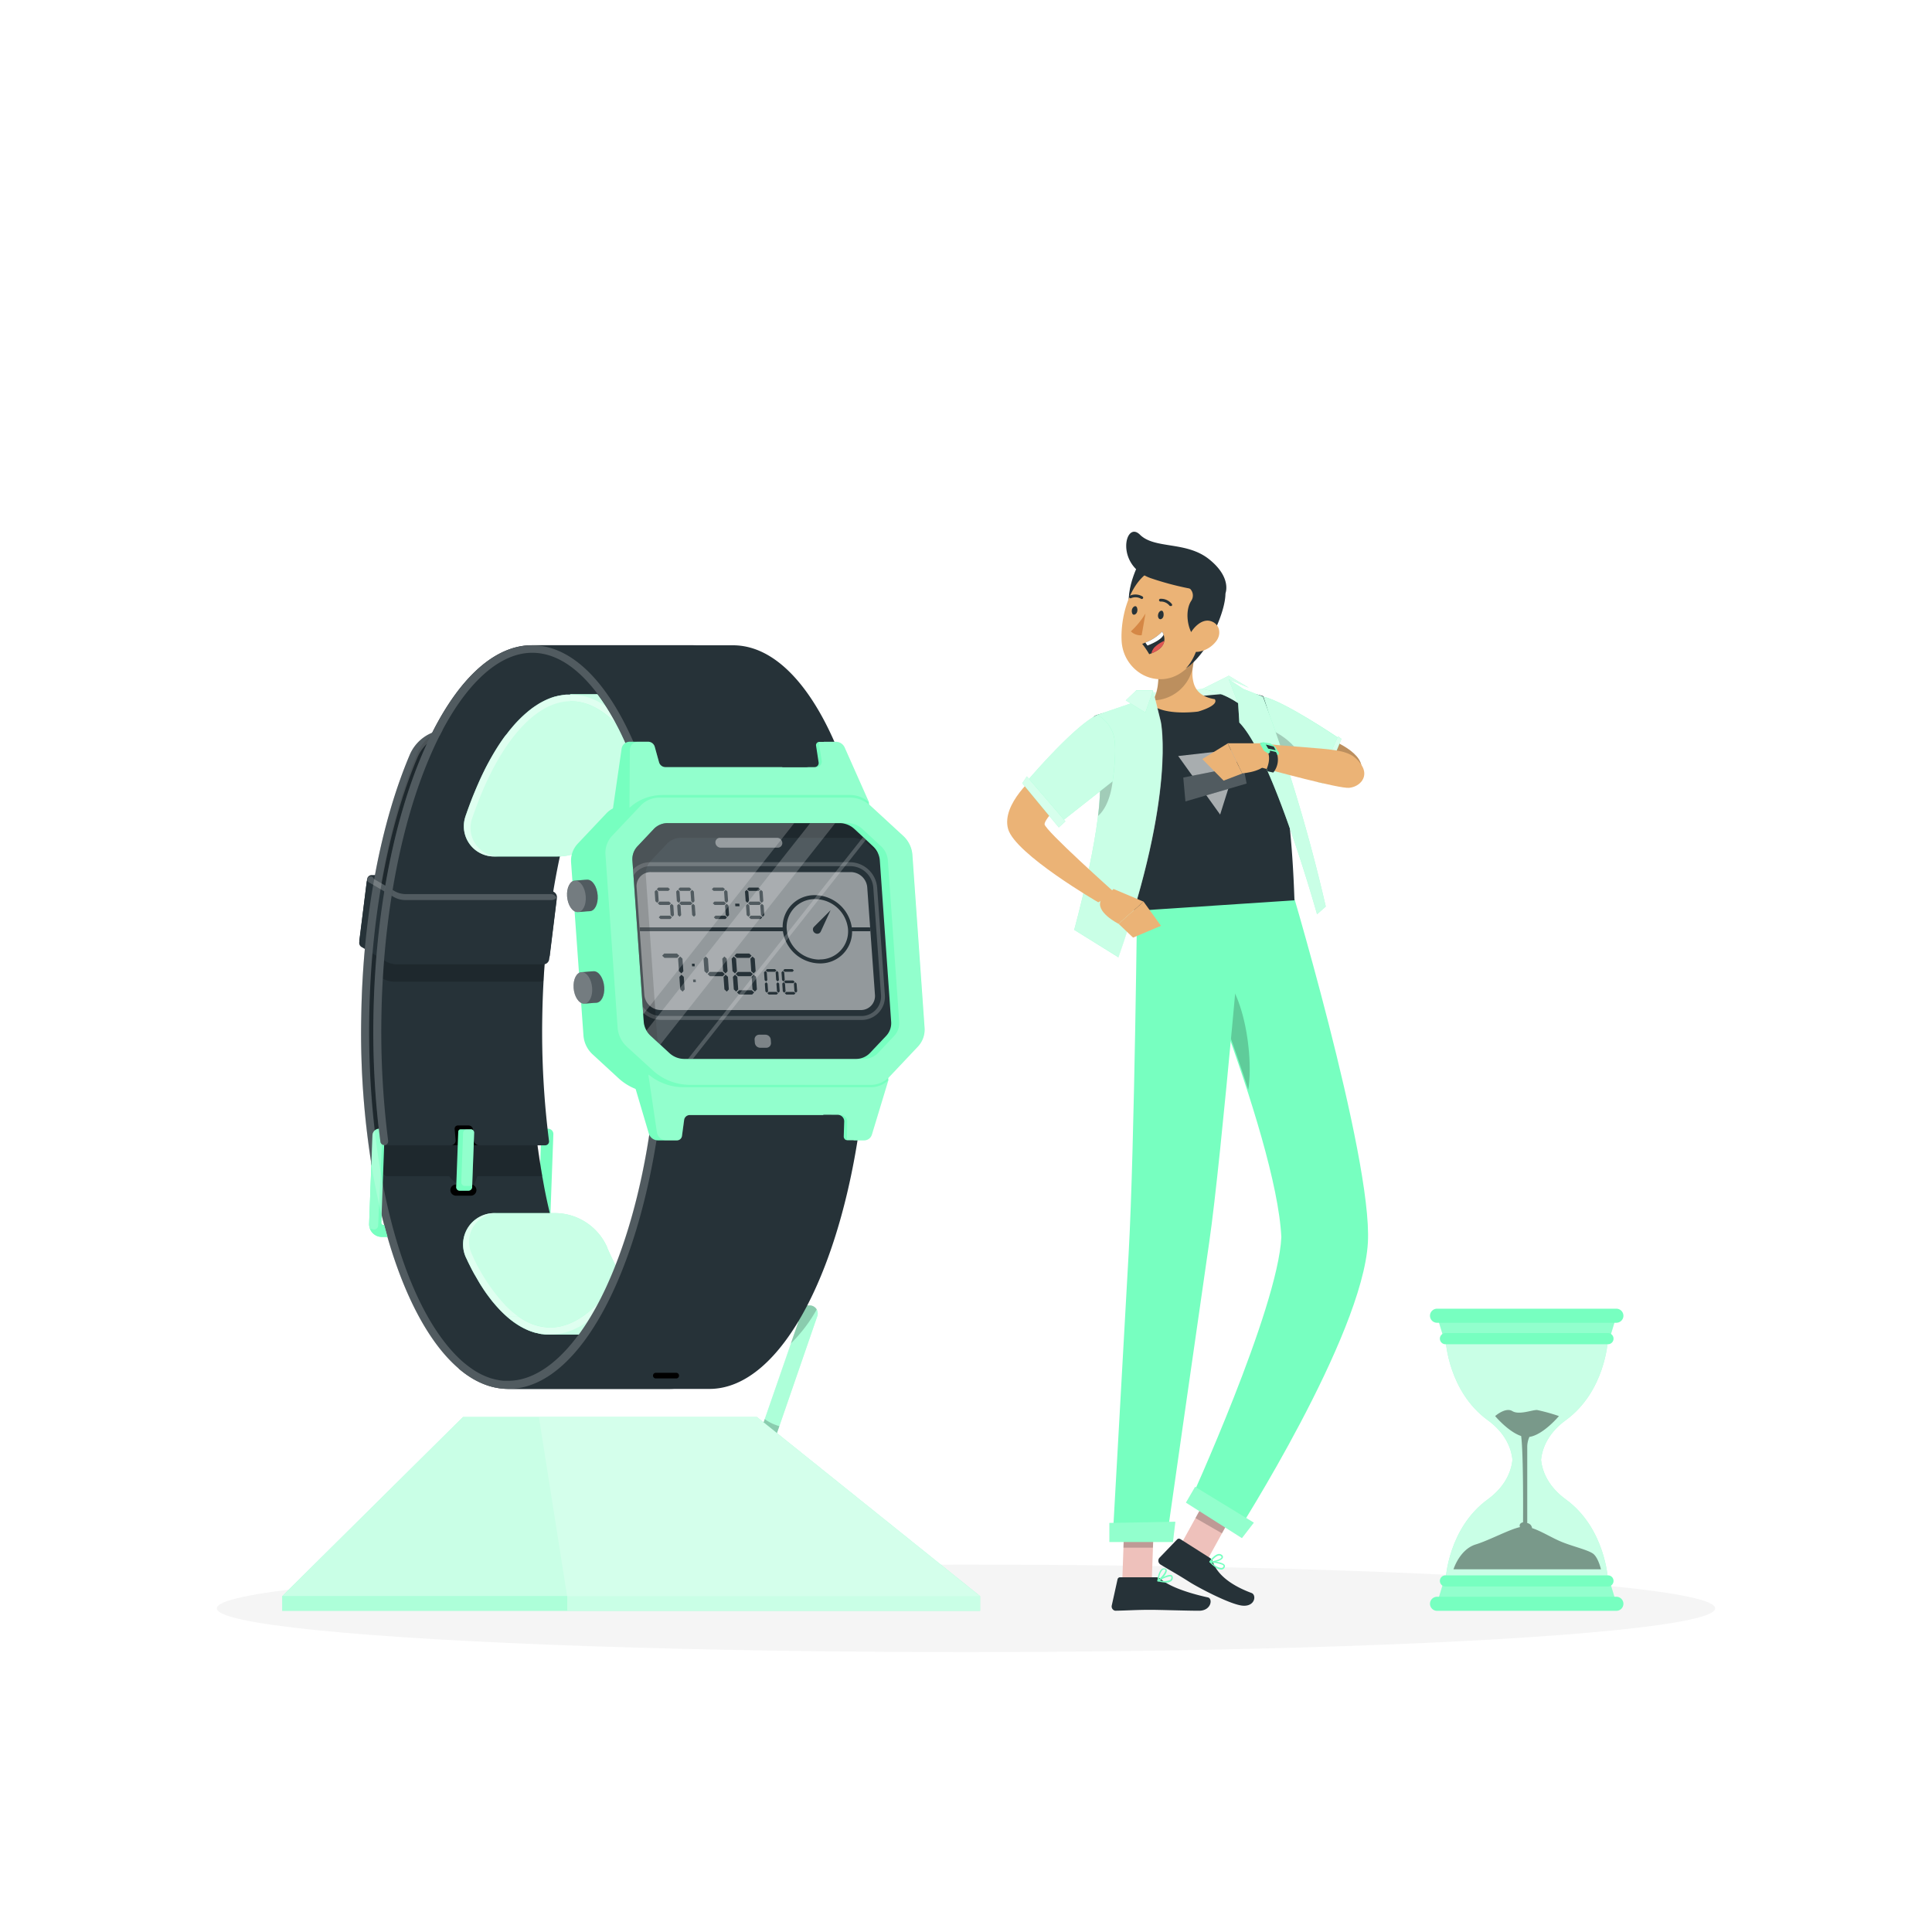 <svg class="animated" id="freepik_stories-wristwatch" xmlns="http://www.w3.org/2000/svg" viewBox="0 0 500 500" version="1.1" xmlns:xlink="http://www.w3.org/1999/xlink" xmlns:svgjs="http://svgjs.com/svgjs"><style>svg#freepik_stories-wristwatch:not(.animated) .animable {opacity: 0;}svg#freepik_stories-wristwatch.animated #freepik--Shadow--inject-32 {animation: 1s 1 forwards cubic-bezier(.36,-0.01,.5,1.38) fadeIn;animation-delay: 0s;}svg#freepik_stories-wristwatch.animated #freepik--Wristwatch--inject-32 {animation: 1.5s 1 forwards cubic-bezier(.36,-0.01,.5,1.38) slideDown,1.5s Infinite  linear floating;animation-delay: 0s,1.5s;}svg#freepik_stories-wristwatch.animated #freepik--Hourglass--inject-32 {animation: 0.5s 1 forwards cubic-bezier(.36,-0.01,.5,1.38) slideRight,1.5s Infinite  linear floating;animation-delay: 0s,0.5s;}svg#freepik_stories-wristwatch.animated #freepik--Character--inject-32 {animation: 1s 1 forwards cubic-bezier(.36,-0.01,.5,1.38) slideLeft,1.5s Infinite  linear floating;animation-delay: 0s,1s;}            @keyframes fadeIn {                0% {                    opacity: 0;                }                100% {                    opacity: 1;                }            }                    @keyframes slideDown {                0% {                    opacity: 0;                    transform: translateY(-30px);                }                100% {                    opacity: 1;                    transform: translateY(0);                }            }                    @keyframes floating {                0% {                    opacity: 1;                    transform: translateY(0px);                }                50% {                    transform: translateY(-10px);                }                100% {                    opacity: 1;                    transform: translateY(0px);                }            }                    @keyframes slideRight {                0% {                    opacity: 0;                    transform: translateX(30px);                }                100% {                    opacity: 1;                    transform: translateX(0);                }            }                    @keyframes slideLeft {                0% {                    opacity: 0;                    transform: translateX(-30px);                }                100% {                    opacity: 1;                    transform: translateX(0);                }            }        </style><g id="freepik--Shadow--inject-32" class="animable" style="transform-origin: 250px 416.24px;"><ellipse id="freepik--path--inject-32" cx="250" cy="416.24" rx="193.89" ry="11.32" style="fill: rgb(245, 245, 245); transform-origin: 250px 416.24px;" class="animable"></ellipse></g><g id="freepik--Wristwatch--inject-32" class="animable" style="transform-origin: 163.335px 291.93px;"><path d="M199.15,372.18H156.39a2.09,2.09,0,0,1,0-4.17h41.27l9-26H156.68a2.08,2.08,0,0,1,0-4.16h52.87a2.13,2.13,0,0,1,1.7.87,2.09,2.09,0,0,1,.27,1.89l-10.41,30.18A2.09,2.09,0,0,1,199.15,372.18Z" style="fill: #77FFC0; transform-origin: 183.039px 355.015px;" id="elvmwv8xy2po" class="animable"></path><g id="elywnatd2lkbb"><path d="M211.52,340.59l-9.82,28.5-.59,1.68a2.08,2.08,0,0,1-2,1.4H156.39a2.08,2.08,0,1,1,0-4.16h41.27l.25-.74,6.75-19.57,2-5.71H156.69a2.08,2.08,0,0,1,0-4.16h52.86a2.09,2.09,0,0,1,1.7.87,2,2,0,0,1,.11.2A2.08,2.08,0,0,1,211.52,340.59Z" style="fill: rgb(255, 255, 255); opacity: 0.4; transform-origin: 182.97px 355px;" class="animable" id="elkcqjnfnxgyd"></path></g><g id="elywyeawm66xr"><path d="M204.66,347.7l2-5.71H156.69a2.08,2.08,0,0,1,0-4.16h52.86a2.09,2.09,0,0,1,1.7.87,2,2,0,0,1,.11.2A39,39,0,0,1,204.66,347.7Z" style="isolation: isolate; opacity: 0.2; transform-origin: 182.985px 342.765px;" class="animable" id="elh5l51d24rhn"></path></g><g id="elrwwr26i6sa"><path d="M201.7,369.09l-.59,1.68a2.08,2.08,0,0,1-2,1.4H176.54c.19-1.07.47-2.68.74-4.16h20.38l.25-.74A12,12,0,0,0,201.7,369.09Z" style="isolation: isolate; opacity: 0.2; transform-origin: 189.12px 369.72px;" class="animable" id="elgyu871l41hj"></path></g><polygon points="195.89 366.72 119.83 366.72 73.03 413.09 73.03 416.88 253.65 416.88 253.65 413.09 195.89 366.72" style="fill: #77FFC0; transform-origin: 163.34px 391.8px;" id="elw8opkvf2eb" class="animable"></polygon><g id="elo0q0p35epwo"><polygon points="253.64 413.09 253.64 416.88 146.77 416.88 146.77 413.09 73.03 413.09 119.83 366.72 195.89 366.72 253.64 413.09" style="fill: rgb(255, 255, 255); opacity: 0.6; transform-origin: 163.335px 391.8px;" class="animable" id="elu9nzypkje7n"></polygon></g><g id="elw4c9zo3xf1"><polygon points="139.47 366.77 146.77 413.09 253.65 413.09 195.89 366.72 139.47 366.77" style="fill: rgb(255, 255, 255); opacity: 0.2; transform-origin: 196.56px 389.905px;" class="animable" id="elhpwblhvind4"></polygon></g><g id="elj8hlsajcbib"><rect x="73.02" y="413.09" width="73.75" height="3.79" style="fill: rgb(255, 255, 255); opacity: 0.4; transform-origin: 109.895px 414.985px;" class="animable" id="elfcgppewlv7"></rect></g><path d="M143.38,230.85l-7.44-4.39H96.18A1.23,1.23,0,0,0,95,227.55L93,243.3a1.23,1.23,0,0,0,1.23,1.38H133.7l6.3,3.72a1.53,1.53,0,0,0,2.29-1.13l1.84-14.91A1.55,1.55,0,0,0,143.38,230.85Z" style="fill: rgb(38, 50, 56); transform-origin: 118.565px 237.535px;" id="el81xuvq8s6e8" class="animable"></path><path d="M138.52,320.11H98.91a3.31,3.31,0,0,1-3.38-3.47l.85-22.88A1.77,1.77,0,0,1,98,292.11a1.39,1.39,0,0,1,1.51,1.45l-.84,22.88a.56.56,0,0,0,.57.58h39.6a.39.39,0,0,0,.39-.37l.85-22.89a1.77,1.77,0,0,1,1.62-1.65,1.38,1.38,0,0,1,1.51,1.45l-.84,22.88a3.81,3.81,0,0,1-1.2,2.58A3.86,3.86,0,0,1,138.52,320.11Z" style="fill: #77FFC0; transform-origin: 119.369px 306.107px;" id="el2d1lu67n6at" class="animable"></path><path d="M122.18,307.27l.52-14.06a.87.87,0,0,0-.89-.91h-2.64a.63.63,0,0,0-.63.59l-.53,14.3a.91.91,0,0,0,.94,1h2.31A.94.94,0,0,0,122.18,307.27Z" style="fill: #77FFC0; transform-origin: 120.353px 300.245px;" id="elmtbw2jza58e" class="animable"></path><path d="M185.44,354.79c-3.88,3-8,4.66-12.24,4.66H131.58c-15.85,0-29.17-22.67-35-55.42a215.88,215.88,0,0,1-3.09-40.82c.4-26.5,5.18-50.48,12.56-67.88A10.69,10.69,0,0,1,114,189a9.92,9.92,0,0,1,1.89-.18h37.23c-.76,1.42-1.5,2.89-2.22,4.44-.41.91-.83,1.83-1.22,2.76-7.66,17.94-12.09,41.84-12.49,67.28a215.84,215.84,0,0,0,3.15,41.13c0,.2.08.39.11.58a130.36,130.36,0,0,0,8.21,28.33c3.15,7.28,6.87,13.24,11.06,17.49s8.8,6.57,13.42,6.57a16.59,16.59,0,0,0,8.52-2.58Z" style="fill: rgb(38, 50, 56); transform-origin: 139.445px 274.135px;" id="elwheo0s4pu3q" class="animable"></path><g id="el5lpcwx5l8p"><path d="M153.15,188.79c-.76,1.42-1.5,2.89-2.22,4.44-.41.91-.83,1.83-1.22,2.76-7.66,17.94-12.09,41.84-12.49,67.28a215.84,215.84,0,0,0,3.15,41.13H123.53l-1.12,3.18a7.53,7.53,0,0,1-6.15-3.18H99.86l-1.21-1a217.44,217.44,0,0,1-3.09-40.81c.41-26.5,5.19-50.48,12.57-67.89A10.73,10.73,0,0,1,114,189a9.92,9.92,0,0,1,1.89-.18Z" style="isolation: isolate; opacity: 0.2; transform-origin: 124.336px 248.185px;" class="animable" id="elely1vq4fqpg"></path></g><path d="M121.88,309.44H118a1.45,1.45,0,0,1-1.44-1.44h0a1.45,1.45,0,0,1,1.44-1.44h3.86a1.45,1.45,0,0,1,1.44,1.44h0A1.45,1.45,0,0,1,121.88,309.44Z" id="elu9crrachl3i" class="animable" style="transform-origin: 119.93px 308px;"></path><path d="M131.65,336.4H127.8a1.45,1.45,0,0,1-1.44-1.44h0a1.45,1.45,0,0,1,1.44-1.44h3.85a1.44,1.44,0,0,1,1.44,1.44h0A1.44,1.44,0,0,1,131.65,336.4Z" id="el425c7ovd38" class="animable" style="transform-origin: 129.725px 334.96px;"></path><path d="M209.55,202.81h-2.11c-3.77-11.74-8.75-21.19-14.67-27.21-4.28-4.35-8.79-6.56-13.41-6.56-9,0-18.17,8.78-25.31,24.19-.41.9-.83,1.82-1.22,2.75-7.66,18-12.09,41.85-12.49,67.28a223.84,223.84,0,0,0,1.74,32,1,1,0,0,1-1,1.15H99.44a1,1,0,0,1-1-.89,222.87,222.87,0,0,1-1.77-32.29c.83-53.15,19.2-96.25,41.05-96.25h41.63C191.76,167,202.64,181,209.55,202.81Z" style="fill: rgb(38, 50, 56); transform-origin: 153.092px 231.695px;" id="elwwdd200dlr" class="animable"></path><g id="el9ulfgmnm6g"><path d="M142.37,236c-.79,5.77-1.36,11.72-1.7,17.79a1.47,1.47,0,0,1-.85.26H102a6,6,0,0,1-3-.82l-1.86-1.09c.39-6.35,1-12.51,1.92-18.42l2.19,1.3a5.83,5.83,0,0,0,3,.82h37.5A1.59,1.59,0,0,1,142.37,236Z" style="isolation: isolate; opacity: 0.2; transform-origin: 119.755px 243.885px;" class="animable" id="elpqnwh954j08"></path></g><path d="M124,296.38h-7.29a1.21,1.21,0,0,0,1.21-1.32l-.26-2.89a.83.83,0,0,1,.82-.9h2.78a1.17,1.17,0,0,1,1.15,1.05l.22,2.8A1.39,1.39,0,0,0,124,296.38Z" id="el20pf03jsg9v" class="animable" style="transform-origin: 120.355px 293.825px;"></path><path d="M99.51,293.56l-.76,20.73c-1-4.18-1.9-8.58-2.64-13.17l.27-7.36A1.77,1.77,0,0,1,98,292.11,1.39,1.39,0,0,1,99.51,293.56Z" style="fill: rgb(38, 50, 56); transform-origin: 97.811px 303.197px;" id="elhjgcutj87p" class="animable"></path><path d="M122.7,293.21l-.52,14.06a.94.94,0,0,1-.92.88H119a.91.91,0,0,1-.94-.95l.53-14.31a.63.63,0,0,1,.63-.59h2.64A.86.86,0,0,1,122.7,293.21Z" style="fill: rgb(38, 50, 56); transform-origin: 120.38px 300.225px;" id="elala9s3r7p1" class="animable"></path><path d="M100.29,320.12H98.91A3.29,3.29,0,0,1,95.74,318a3.51,3.51,0,0,1-.2-1.3l.58-15.53.27-7.35A1.79,1.79,0,0,1,98,292.11a1.42,1.42,0,0,1,1,.32,1.32,1.32,0,0,1,.52,1.13l-.76,20.74-.08,2.14a.54.54,0,0,0,.56.58h.2C99.72,318.07,100,319.1,100.29,320.12Z" style="fill: #77FFC0; transform-origin: 97.914px 306.114px;" id="elko5dh15ia58" class="animable"></path><path d="M122.71,293.22l-.51,13.7v.35a1,1,0,0,1-.93.89H119a.91.91,0,0,1-.93-1l.53-14.3a.63.63,0,0,1,.62-.6h2.64A.88.88,0,0,1,122.71,293.22Z" style="fill: #77FFC0; transform-origin: 120.39px 300.21px;" id="el8ma7q99x24f" class="animable"></path><g id="elu4mc45nrh7"><path d="M122.71,293.22l-.51,13.7h-1.88a.93.93,0,0,1-.94-1l.47-12.71a1,1,0,0,1,1-.94h1A.88.88,0,0,1,122.71,293.22Z" style="fill: rgb(255, 255, 255); opacity: 0.2; transform-origin: 121.045px 299.595px;" class="animable" id="ele1mi0y3y4da"></path></g><g id="eletlgh2g039"><path d="M99,292.43l-1.13,24.73a1.06,1.06,0,0,1-1.31,1l-.82-.19a3.51,3.51,0,0,1-.2-1.3l.58-15.53.27-7.35A1.79,1.79,0,0,1,98,292.11,1.42,1.42,0,0,1,99,292.43Z" style="fill: rgb(255, 255, 255); opacity: 0.2; transform-origin: 97.269px 305.148px;" class="animable" id="el9ts6uj2ya3"></path></g><path d="M144,233.08l-1.87,15.16a1.52,1.52,0,0,1-1.52,1.34H102.78a6,6,0,0,1-3-.82l-6.21-3.67a1.23,1.23,0,0,1-.6-1.21l1.91-15.55a1.23,1.23,0,0,1,1.85-.91l5.3,3.12a5.89,5.89,0,0,0,3,.82h37.49a1.57,1.57,0,0,1,1.44,1A1.66,1.66,0,0,1,144,233.08Z" style="fill: rgb(38, 50, 56); transform-origin: 118.492px 238.414px;" id="elxqewemm79j" class="animable"></path><g id="eltlgiz92rfgi"><path d="M144,232.34a1.57,1.57,0,0,1-1.22.59H104.86a6,6,0,0,1-3-.82l-6.21-3.66a.84.84,0,1,1,1.08-1l5.3,3.12a5.89,5.89,0,0,0,3,.82h37.49A1.57,1.57,0,0,1,144,232.34Z" style="fill: rgb(255, 255, 255); opacity: 0.2; transform-origin: 119.537px 229.871px;" class="animable" id="elwpux2k9fl9a"></path></g><path d="M188.81,341.35a17.14,17.14,0,0,1-10.54,4H142.44c-.29,0-.58,0-.86,0l-.34,0-.76-.08-.11,0c-.31,0-.62-.1-.93-.17a6.66,6.66,0,0,1-.77-.19l-.13,0-.53-.16-.65-.22-.6-.23-.47-.21h0a18.46,18.46,0,0,1-1.65-.85l-.79-.48a2.51,2.51,0,0,0-.29-.2c-.26-.17-.52-.35-.77-.54l-.15-.11c-.26-.19-.51-.39-.77-.6a27.51,27.51,0,0,1-2.7-2.53l-.8-.88-.85-1c-.25-.3-.48-.61-.73-.93-.08-.11-.17-.21-.25-.33l-.66-.9c-.27-.39-.54-.77-.8-1.17s-.51-.78-.75-1.17c-.53-.85-1-1.73-1.55-2.64-.25-.45-.5-.91-.74-1.37l-.72-1.43c-.24-.47-.46-1-.69-1.45-.07-.14-.13-.28-.19-.43a8.1,8.1,0,0,1,7.5-11.13h15.62a14.81,14.81,0,0,1,13.61,8.94l0,.08a67.4,67.4,0,0,0,3.38,6.75c.34.6.69,1.19,1,1.75a38.58,38.58,0,0,0,5.09,6.55c3.68,3.74,7.58,5.65,11.56,5.65a14.24,14.24,0,0,0,7.33-2.22Z" style="fill: #77FFC0; transform-origin: 154.331px 329.65px;" id="elp6n440bh1vs" class="animable"></path><g id="el7fukl85xpgo"><path d="M188.81,341.35a17.14,17.14,0,0,1-10.54,4H142.44c-.29,0-.58,0-.86,0l-.34,0-.76-.08-.11,0c-.31,0-.62-.1-.93-.17a6.66,6.66,0,0,1-.77-.19l-.13,0-.53-.16-.65-.22-.6-.23-.47-.21h0a18.46,18.46,0,0,1-1.65-.85l-.79-.48a2.51,2.51,0,0,0-.29-.2c-.26-.17-.52-.35-.77-.54l-.15-.11c-.26-.19-.51-.39-.77-.6a27.51,27.51,0,0,1-2.7-2.53l-.8-.88-.85-1c-.25-.3-.48-.61-.73-.93-.08-.11-.17-.21-.25-.33l-.66-.9c-.27-.39-.54-.77-.8-1.17s-.51-.78-.75-1.17c-.53-.85-1-1.73-1.55-2.64-.25-.45-.5-.91-.74-1.37l-.72-1.43c-.24-.47-.46-1-.69-1.45-.07-.14-.13-.28-.19-.43a8.1,8.1,0,0,1,7.5-11.13h15.62a14.81,14.81,0,0,1,13.61,8.94l0,.08a67.4,67.4,0,0,0,3.38,6.75c.34.6.69,1.19,1,1.75a38.58,38.58,0,0,0,5.09,6.55c3.68,3.74,7.58,5.65,11.56,5.65a14.24,14.24,0,0,0,7.33-2.22Z" style="fill: rgb(255, 255, 255); opacity: 0.6; transform-origin: 154.331px 329.65px;" class="animable" id="elzlu9kdbpqy"></path></g><path d="M209.56,210.53h-1.82c-3.25-10.11-7.53-18.23-12.63-23.42-3.67-3.74-7.56-5.65-11.54-5.65-5.91,0-11.87,4.37-17.08,12.28-.36.54-.71,1.09-1.05,1.66a65.93,65.93,0,0,0-3.65,6.89q-.54,1.16-1,2.37-1.44,3.34-2.68,7a14.64,14.64,0,0,1-13.83,10H127.88a7.83,7.83,0,0,1-7.52-10l.09-.31c.09-.27.18-.53.28-.79.48-1.4,1-2.76,1.5-4.07,1-2.47,2-4.81,3.09-7,.2-.42.41-.83.62-1.23s.39-.74.59-1.1.34-.63.52-.94a58.82,58.82,0,0,1,3.14-5q.47-.68,1-1.29c.32-.44.66-.87,1-1.27l.51-.61a32.56,32.56,0,0,1,3.82-3.8c.29-.25.59-.48.88-.71s.36-.27.54-.4.4-.29.61-.42l.33-.22c.32-.2.62-.4.93-.57a18.35,18.35,0,0,1,3-1.39l.84-.27.08,0c.34-.09.67-.18,1-.25l.08,0,.79-.14c.32-.05.65-.09,1-.11l.4,0,.77,0h35.84C194.25,179.67,203.61,191.72,209.56,210.53Z" style="fill: #77FFC0; transform-origin: 164.807px 200.715px;" id="elcsvnnie4u86" class="animable"></path><g id="el0pissfxu33sg"><path d="M209.56,210.53h-1.82c-3.25-10.11-7.53-18.23-12.63-23.42-3.67-3.74-7.56-5.65-11.54-5.65-5.91,0-11.87,4.37-17.08,12.28-.36.54-.71,1.09-1.05,1.66a65.93,65.93,0,0,0-3.65,6.89q-.54,1.16-1,2.37-1.44,3.34-2.68,7a14.64,14.64,0,0,1-13.83,10H127.88a7.83,7.83,0,0,1-7.52-10l.09-.31c.09-.27.18-.53.28-.79.48-1.4,1-2.76,1.5-4.07,1-2.47,2-4.81,3.09-7,.2-.42.41-.83.62-1.23s.39-.74.59-1.1.34-.63.52-.94a58.82,58.82,0,0,1,3.14-5q.47-.68,1-1.29c.32-.44.66-.87,1-1.27l.51-.61a32.56,32.56,0,0,1,3.82-3.8c.29-.25.59-.48.88-.71s.36-.27.54-.4.4-.29.61-.42l.33-.22c.32-.2.62-.4.93-.57a18.35,18.35,0,0,1,3-1.39l.84-.27.08,0c.34-.09.67-.18,1-.25l.08,0,.79-.14c.32-.05.65-.09,1-.11l.4,0,.77,0h35.84C194.25,179.67,203.61,191.72,209.56,210.53Z" style="fill: rgb(255, 255, 255); opacity: 0.6; transform-origin: 164.807px 200.715px;" class="animable" id="elrhkpnp4cse"></path></g><path d="M174.79,281.49c-1.65,14.62-4.91,28-9.54,38.88q-.52,1.22-1.05,2.37c-6.15,13.27-14,20.82-21.79,20.82a14.24,14.24,0,0,1-8.2-2.81H131.3c3.47,3,7.21,4.61,11.14,4.61h44.79c16.12,0,30-27.26,34.13-63.87Z" style="fill: #77FFC0; transform-origin: 176.33px 313.425px;" id="el0y75npp1owlc" class="animable"></path><g id="elgpp4lz84ys"><path d="M174.79,281.49c-1.65,14.62-4.91,28-9.54,38.88q-.52,1.22-1.05,2.37c-6.15,13.27-14,20.82-21.79,20.82a14.24,14.24,0,0,1-8.2-2.81H131.3c3.47,3,7.21,4.61,11.14,4.61h44.79c16.12,0,30-27.26,34.13-63.87Z" style="fill: rgb(255, 255, 255); opacity: 0.6; transform-origin: 176.33px 313.425px;" class="animable" id="elowkr29x1ip"></path></g><g id="eld34z407xa1"><path d="M176.58,281.49c-2.32,20.69-7.77,38.39-15,49.88-5.56,8.83-12.15,14-19.16,14-.29,0-.58,0-.86,0l-.34,0-.76-.08-.11,0c-.31,0-.62-.1-.93-.17a6.66,6.66,0,0,1-.77-.19l-.13,0-.53-.16-.65-.22-.6-.23-.47-.21h0a18.46,18.46,0,0,1-1.65-.85l-.79-.48a2.51,2.51,0,0,0-.29-.2c-.26-.17-.52-.35-.77-.54l-.15-.11c-.26-.19-.51-.39-.77-.6a27.51,27.51,0,0,1-2.7-2.53l-.8-.88-.85-1c-.25-.3-.48-.61-.73-.93-.08-.11-.17-.21-.25-.33l-.66-.9c-.27-.39-.54-.77-.8-1.17s-.51-.78-.75-1.17c-.53-.85-1-1.73-1.55-2.64-.25-.45-.5-.91-.74-1.37l-.72-1.43c-.24-.47-.46-1-.69-1.45-.07-.14-.13-.28-.19-.43a8.1,8.1,0,0,1,7.5-11.13h.85A7.4,7.4,0,0,0,122,324.3a47.58,47.58,0,0,0,8.87,13.61c3.68,3.75,7.57,5.65,11.54,5.65,6.32,0,12.68-5,18.14-13.94a72.28,72.28,0,0,0,3.65-6.89c.35-.77.71-1.56,1.05-2.36,4.63-10.86,7.89-24.26,9.54-38.88Z" style="fill: rgb(255, 255, 255); opacity: 0.4; transform-origin: 148.206px 313.43px;" class="animable" id="el7hyf9aqumda"></path></g><path d="M192.49,179.67H147.56v1.8l.18,0c4,0,7.87,1.91,11.55,5.65a49.5,49.5,0,0,1,9.52,15c1.13,2.6,2.16,5.4,3.11,8.37h46.6C212.57,191.71,203.2,179.67,192.49,179.67Z" style="fill: #77FFC0; transform-origin: 183.04px 195.08px;" id="elya1czvyavcm" class="animable"></path><g id="elasvq0jr16zs"><path d="M192.49,179.67H147.56v1.8l.18,0c4,0,7.87,1.91,11.55,5.65a49.5,49.5,0,0,1,9.52,15c1.13,2.6,2.16,5.4,3.11,8.37h46.6C212.57,191.71,203.2,179.67,192.49,179.67Z" style="fill: rgb(255, 255, 255); opacity: 0.6; transform-origin: 183.04px 195.08px;" class="animable" id="elqfi7w5nnoo"></path></g><g id="el7bze6hv025"><path d="M173.74,210.53h-1.82c-.95-3-2-5.77-3.11-8.37a67.58,67.58,0,0,0-3.37-6.76,41.62,41.62,0,0,0-6.14-8.28c-3.68-3.76-7.57-5.65-11.56-5.65-8.22,0-16.54,8.46-22.84,23.19q-1.45,3.45-2.75,7.25a7.4,7.4,0,0,0,7,9.74h-1.31a7.83,7.83,0,0,1-7.52-10c.11-.38.24-.74.37-1.1.48-1.4,1-2.75,1.5-4.07,1-2.47,2-4.81,3.09-7,.2-.42.41-.83.62-1.23s.39-.74.59-1.1.34-.63.52-.94a58.82,58.82,0,0,1,3.14-5c.32-.45.63-.88,1-1.29s.66-.87,1-1.27l.51-.61a32.56,32.56,0,0,1,3.82-3.8c.28-.25.59-.48.88-.71s.36-.27.54-.4.4-.29.61-.42l.33-.22c.32-.2.62-.4.93-.57a18.35,18.35,0,0,1,3-1.39l.84-.27.08,0c.34-.09.67-.18,1-.25l.08,0,.79-.14c.32-.05.65-.09,1-.11l.4,0,.77,0h0c7,0,13.48,5.19,18.78,14.07A81.11,81.11,0,0,1,173.74,210.53Z" style="fill: rgb(255, 255, 255); opacity: 0.4; transform-origin: 146.877px 200.705px;" class="animable" id="elfpthuly40kk"></path></g><path d="M169.15,285.25c-1.91,17-5.69,32.54-11.08,45.17-.4.93-.81,1.85-1.22,2.75-7.15,15.42-16.27,24.19-25.31,24.19A16.57,16.57,0,0,1,122,354.1h-3.39c4,3.46,8.38,5.35,13,5.35h52c18.73,0,34.9-31.67,39.66-74.2Z" style="fill: rgb(38, 50, 56); transform-origin: 170.94px 322.35px;" id="eley8sdq4yj8d" class="animable"></path><g id="el2jep9v37x8o"><path d="M171.24,285.25c-4.76,42.53-20.93,74.2-39.66,74.2-.32,0-.63,0-1,0l-.75-.06c-.22,0-.45-.05-.67-.09l-.43-.06-.32-.06a3.25,3.25,0,0,1-.54-.12l-.55-.13c-.28-.07-.55-.15-.83-.24a12.89,12.89,0,0,1-1.64-.59,15.65,15.65,0,0,1-1.61-.76c-.26-.14-.53-.28-.79-.44s-.53-.31-.79-.48c-.52-.32-1-.69-1.56-1.07h0c-16-12-27.3-48.7-26.63-92.13.42-26.49,5.2-50.47,12.58-67.87a10.74,10.74,0,0,1,5.78-5.73,10.19,10.19,0,0,1,2.73-.72c-.25.46-.5.95-.75,1.44a10.83,10.83,0,0,0-3.41,2.24,10.53,10.53,0,0,0-2.35,3.43c-7.66,18-12.09,41.85-12.49,67.28-.6,38.66,8.25,73,22.52,87.53a26.75,26.75,0,0,0,3.87,3.3,18.26,18.26,0,0,0,4.73,2.45,10.26,10.26,0,0,0,1.2.35l.6.15c.2,0,.4.08.6.11.43.07.87.14,1.31.17l.41,0,.7,0c9,0,18.17-8.77,25.31-24.19.41-.9.83-1.82,1.22-2.76,1.35-3.15,2.59-6.5,3.74-10q1.27-3.93,2.39-8.12a184.36,184.36,0,0,0,4.15-20.75q.43-3.1.8-6.29Z" style="fill: rgb(255, 255, 255); opacity: 0.2; transform-origin: 132.341px 274.175px;" class="animable" id="elrc07rm1iamc"></path></g><path d="M175.05,356.74h-5.29A.72.72,0,0,1,169,356h0a.72.72,0,0,1,.72-.72h5.29a.72.72,0,0,1,.72.72h0A.72.72,0,0,1,175.05,356.74Z" id="elmi99y1kbf7" class="animable" style="transform-origin: 172.365px 356.011px;"></path><path d="M220,202.81H165.82a103.41,103.41,0,0,0-3.61-9.72c-3.15-7.27-6.87-13.23-11.06-17.49S142.36,169,137.74,169c-8.13,0-16.36,7.13-23.14,19.83-.25.46-.5.95-.75,1.44-.91,1.79-1.78,3.68-2.64,5.67-7.66,18-12.09,41.85-12.49,67.28a223.1,223.1,0,0,0,1.9,33.12H99.44a1,1,0,0,1-1-.89,224.44,224.44,0,0,1-1.77-32.3c.44-27.92,5.72-53.06,13.8-70.64.46-1,.94-2,1.43-3C119,175.46,128,167,137.7,167h52C202.16,167,213.05,181,220,202.81Z" style="fill: rgb(38, 50, 56); transform-origin: 158.318px 231.67px;" id="el5a6fb2s4tto" class="animable"></path><g id="elh2ylpc4w4pf"><path d="M99.45,296.38a1,1,0,0,0,1-1.16,223.72,223.72,0,0,1-1.74-32c.4-25.45,4.83-49.34,12.49-67.28,7.3-17.12,17-27,26.53-27,4.62,0,9.14,2.21,13.42,6.56s7.9,10.22,11.05,17.49c1.31,3,2.51,6.27,3.62,9.71h2.11C161,180.94,150.15,167,137.7,167,115.85,167,97.47,210,96.64,263.2a222.69,222.69,0,0,0,1.78,32.28,1,1,0,0,0,1,.9Z" style="fill: rgb(255, 255, 255); opacity: 0.2; transform-origin: 132.268px 231.69px;" class="animable" id="ela9wqhh81w4"></path></g><polygon points="224.86 207.55 229.91 279.55 225.24 286.61 173.79 286.61 162.01 274.05 157.95 216.25 165.51 203.77 220.87 203.77 224.86 207.55" style="fill: #77FFC0; transform-origin: 193.93px 245.19px;" id="elgcq8skkscc7" class="animable"></polygon><path d="M233.66,216.25l-8.54-7.87a7.6,7.6,0,0,0-5.13-2H168.38l-6.57,2.08a6.61,6.61,0,0,0-4.85,2l-7.43,7.87a6.42,6.42,0,0,0-1.73,4.92L151,268a7.4,7.4,0,0,0,2.41,4.91l6.57,6.05a14.33,14.33,0,0,0,9.72,3.86l3.95-2.08h51.61a6.61,6.61,0,0,0,4.85-2l7.43-7.87a6.42,6.42,0,0,0,1.73-4.92l-3.15-44.77A7.4,7.4,0,0,0,233.66,216.25Z" style="fill: #77FFC0; transform-origin: 193.535px 244.6px;" id="el2rdc2r3l1t9" class="animable"></path><g id="eln7gyl10z5n"><path d="M178.55,280.76a14.35,14.35,0,0,1-9.73-3.86l-6.57-6a7.47,7.47,0,0,1-2.41-4.92l-3.14-44.77a6.44,6.44,0,0,1,1.72-4.91l7.44-7.87a6.59,6.59,0,0,1,4.84-2H220a7.6,7.6,0,0,1,5.13,2l8.54,7.87a7.4,7.4,0,0,1,2.41,4.91l3.15,44.77a6.45,6.45,0,0,1-1.72,4.92l-7.44,7.87a6.61,6.61,0,0,1-4.85,2Z" style="fill: rgb(255, 255, 255); opacity: 0.2; transform-origin: 197.965px 243.6px;" class="animable" id="elj07sy5n04v"></path></g><path d="M229.78,222.7l2.93,41.7a4.8,4.8,0,0,1-1.28,3.67l-4.21,4.45a5,5,0,0,1-3.62,1.53H177.07a5.72,5.72,0,0,1-3.84-1.53l-4.83-4.45a5.56,5.56,0,0,1-1.8-3.67l-2.93-41.7A4.84,4.84,0,0,1,165,219l4.2-4.45a4.94,4.94,0,0,1,3.63-1.53h46.52a5.7,5.7,0,0,1,3.85,1.53L228,219A5.49,5.49,0,0,1,229.78,222.7Z" style="fill: #77FFC0; transform-origin: 198.191px 243.535px;" id="elpm4aada9e3o" class="animable"></path><path d="M227.7,222.7l2.93,41.7a4.8,4.8,0,0,1-1.28,3.67l-4.21,4.45a5,5,0,0,1-3.62,1.53H177.07a5.72,5.72,0,0,1-3.84-1.53l-4.83-4.45a5.56,5.56,0,0,1-1.8-3.67l-2.93-41.7A4.84,4.84,0,0,1,165,219l4.2-4.45a4.94,4.94,0,0,1,3.63-1.53h44.44a5.7,5.7,0,0,1,3.85,1.53l2.26,2.09L225.9,219A5.54,5.54,0,0,1,227.7,222.7Z" style="fill: rgb(38, 50, 56); transform-origin: 197.151px 243.535px;" id="elklnv0e530r" class="animable"></path><g id="elov0ckrvgh7c"><path d="M201.24,219.38h-14.7a1.4,1.4,0,0,1-1.39-1.28h0a1.18,1.18,0,0,1,1.21-1.28h14.7a1.41,1.41,0,0,1,1.4,1.28h0A1.19,1.19,0,0,1,201.24,219.38Z" style="fill: rgb(255, 255, 255); opacity: 0.4; transform-origin: 193.805px 218.1px;" class="animable" id="el3qkb9g758nd"></path></g><g id="elfmo4bx9nh0p"><path d="M198.31,271.16h-1.56a1.42,1.42,0,0,1-1.4-1.28l-.06-.82a1.19,1.19,0,0,1,1.22-1.28h1.57a1.4,1.4,0,0,1,1.39,1.28l.06.82A1.2,1.2,0,0,1,198.31,271.16Z" style="fill: rgb(255, 255, 255); opacity: 0.4; transform-origin: 197.41px 269.47px;" class="animable" id="elf3yi41gxkd9"></path></g><g id="eleobh79znazc"><path d="M220,223.14H168.3a6.14,6.14,0,0,0-4.46,1.85l.11,1.6a5.11,5.11,0,0,1,4.43-2.43h51.7a6,6,0,0,1,5.92,5.47l2,27.84a5.07,5.07,0,0,1-5.15,5.47H171.1a6,6,0,0,1-4.77-2.43l.11,1.59a7.07,7.07,0,0,0,4.73,1.86h51.71a6,6,0,0,0,6.12-6.49l-2-27.84A7.13,7.13,0,0,0,220,223.14Z" style="fill: rgb(255, 255, 255); opacity: 0.2; transform-origin: 196.43px 243.551px;" class="animable" id="el8syxsbtdd8"></path></g><g id="elweehxu1ki2"><path d="M224.44,229.63l2,27.84a3.64,3.64,0,0,1-3.7,3.93H171a4.3,4.3,0,0,1-4.25-3.93l-2-27.84a3.63,3.63,0,0,1,3.69-3.93h51.71A4.3,4.3,0,0,1,224.44,229.63Z" style="fill: rgb(255, 255, 255); opacity: 0.5; transform-origin: 195.595px 243.55px;" class="animable" id="el8jvnx2etd89"></path></g><polygon points="193.92 234.32 194.1 236.83 193.7 237.25 193.23 236.82 193.06 234.33 193.46 233.9 193.92 234.32" style="fill: rgb(38, 50, 56); transform-origin: 193.58px 235.575px;" id="elsxingw9vw0p" class="animable"></polygon><polygon points="193.67 230.72 193.85 233.22 193.45 233.65 192.98 233.21 192.8 230.73 193.21 230.29 193.67 230.72" style="fill: rgb(38, 50, 56); transform-origin: 193.325px 231.97px;" id="el31fmet4db1x" class="animable"></polygon><polygon points="197.63 234.32 197.81 236.83 197.41 237.25 196.94 236.82 196.76 234.33 197.17 233.9 197.63 234.32" style="fill: rgb(38, 50, 56); transform-origin: 197.285px 235.575px;" id="elfenowg8pjgm" class="animable"></polygon><polygon points="197.38 230.72 197.55 233.22 197.15 233.65 196.68 233.21 196.51 230.73 196.92 230.29 197.38 230.72" style="fill: rgb(38, 50, 56); transform-origin: 197.03px 231.97px;" id="elo2irl0kv65p" class="animable"></polygon><polygon points="196.35 230.56 193.81 230.56 193.35 230.14 193.76 229.71 196.28 229.71 196.75 230.14 196.35 230.56" style="fill: rgb(38, 50, 56); transform-origin: 195.05px 230.135px;" id="elp7ap43m946p" class="animable"></polygon><polygon points="196.6 234.2 194.06 234.2 193.6 233.78 194.01 233.34 196.54 233.34 197 233.78 196.6 234.2" style="fill: rgb(38, 50, 56); transform-origin: 195.3px 233.77px;" id="elk56xyb8a5o" class="animable"></polygon><polygon points="196.86 237.84 194.32 237.84 193.86 237.41 194.27 236.98 196.79 236.98 197.26 237.41 196.86 237.84" style="fill: rgb(38, 50, 56); transform-origin: 195.56px 237.41px;" id="elbkqs93ld0na" class="animable"></polygon><polygon points="170.3 230.72 170.47 233.22 170.07 233.65 169.6 233.21 169.43 230.73 169.84 230.29 170.3 230.72" style="fill: rgb(38, 50, 56); transform-origin: 169.95px 231.97px;" id="el1192mf62jmx" class="animable"></polygon><polygon points="174.26 234.32 174.43 236.83 174.03 237.25 173.56 236.82 173.39 234.33 173.8 233.9 174.26 234.32" style="fill: rgb(38, 50, 56); transform-origin: 173.91px 235.575px;" id="elu9xea2w28s" class="animable"></polygon><polygon points="172.97 230.56 170.43 230.56 169.97 230.14 170.38 229.71 172.91 229.71 173.38 230.14 172.97 230.56" style="fill: rgb(38, 50, 56); transform-origin: 171.675px 230.135px;" id="elj6es9fkf0c" class="animable"></polygon><polygon points="173.23 234.2 170.69 234.2 170.23 233.78 170.64 233.34 173.16 233.34 173.63 233.78 173.23 234.2" style="fill: rgb(38, 50, 56); transform-origin: 171.93px 233.77px;" id="elojsbg0htfas" class="animable"></polygon><polygon points="173.49 237.84 170.94 237.84 170.49 237.41 170.89 236.98 173.42 236.98 173.89 237.41 173.49 237.84" style="fill: rgb(38, 50, 56); transform-origin: 172.19px 237.41px;" id="elal6svp1g95" class="animable"></polygon><polygon points="176.12 234.32 176.29 236.83 175.89 237.25 175.42 236.82 175.25 234.33 175.66 233.9 176.12 234.32" style="fill: rgb(38, 50, 56); transform-origin: 175.77px 235.575px;" id="elivm3ae1k0p7" class="animable"></polygon><polygon points="175.86 230.72 176.04 233.22 175.64 233.65 175.17 233.21 175 230.73 175.4 230.29 175.86 230.72" style="fill: rgb(38, 50, 56); transform-origin: 175.52px 231.97px;" id="elqezrsc5jh4f" class="animable"></polygon><polygon points="179.82 234.32 180 236.83 179.6 237.25 179.13 236.82 178.95 234.33 179.36 233.9 179.82 234.32" style="fill: rgb(38, 50, 56); transform-origin: 179.475px 235.575px;" id="el0y5prz9yhfy8" class="animable"></polygon><polygon points="179.57 230.72 179.74 233.22 179.34 233.65 178.88 233.21 178.7 230.73 179.11 230.29 179.57 230.72" style="fill: rgb(38, 50, 56); transform-origin: 179.22px 231.97px;" id="elmdj1owengoo" class="animable"></polygon><polygon points="178.54 230.56 176 230.56 175.54 230.14 175.95 229.71 178.47 229.71 178.94 230.14 178.54 230.56" style="fill: rgb(38, 50, 56); transform-origin: 177.24px 230.135px;" id="elpq26vwt1cgp" class="animable"></polygon><polygon points="178.8 234.2 176.26 234.2 175.8 233.78 176.2 233.34 178.73 233.34 179.2 233.78 178.8 234.2" style="fill: rgb(38, 50, 56); transform-origin: 177.5px 233.77px;" id="ells80uzkolvm" class="animable"></polygon><polygon points="188.51 234.32 188.69 236.83 188.28 237.25 187.82 236.82 187.64 234.33 188.05 233.9 188.51 234.32" style="fill: rgb(38, 50, 56); transform-origin: 188.165px 235.575px;" id="elnti6jkmrko" class="animable"></polygon><polygon points="188.26 230.72 188.43 233.22 188.03 233.65 187.56 233.21 187.39 230.73 187.8 230.29 188.26 230.72" style="fill: rgb(38, 50, 56); transform-origin: 187.91px 231.97px;" id="elw14ubyj51rf" class="animable"></polygon><polygon points="187.23 230.56 184.69 230.56 184.23 230.14 184.63 229.71 187.16 229.71 187.63 230.14 187.23 230.56" style="fill: rgb(38, 50, 56); transform-origin: 185.93px 230.135px;" id="elrv38jz18k5b" class="animable"></polygon><polygon points="187.48 234.2 184.94 234.2 184.48 233.78 184.89 233.34 187.41 233.34 187.88 233.78 187.48 234.2" style="fill: rgb(38, 50, 56); transform-origin: 186.18px 233.77px;" id="el6fe78q50z3o" class="animable"></polygon><polygon points="187.74 237.84 185.2 237.84 184.74 237.41 185.15 236.98 187.67 236.98 188.14 237.41 187.74 237.84" style="fill: rgb(38, 50, 56); transform-origin: 186.44px 237.41px;" id="elpzkutt4chmk" class="animable"></polygon><polygon points="191.39 234.54 190.31 234.54 190.26 233.86 191.34 233.86 191.39 234.54" style="fill: rgb(38, 50, 56); transform-origin: 190.825px 234.2px;" id="elq0lqp14850b" class="animable"></polygon><polygon points="176.96 252.8 177.19 256.07 176.66 256.63 176.05 256.06 175.82 252.81 176.35 252.25 176.96 252.8" style="fill: rgb(38, 50, 56); transform-origin: 176.505px 254.44px;" id="elbo7q3r5d1" class="animable"></polygon><polygon points="176.62 248.09 176.85 251.36 176.33 251.92 175.72 251.35 175.49 248.1 176.02 247.54 176.62 248.09" style="fill: rgb(38, 50, 56); transform-origin: 176.17px 249.73px;" id="elipf81qb7dua" class="animable"></polygon><polygon points="175.28 247.89 171.96 247.89 171.36 247.34 171.9 246.77 175.19 246.77 175.8 247.34 175.28 247.89" style="fill: rgb(38, 50, 56); transform-origin: 173.58px 247.33px;" id="elyjweo73jog" class="animable"></polygon><polygon points="183.22 248.09 183.44 251.36 182.92 251.92 182.31 251.35 182.08 248.1 182.62 247.54 183.22 248.09" style="fill: rgb(38, 50, 56); transform-origin: 182.76px 249.73px;" id="elbl53dhpnb1l" class="animable"></polygon><polygon points="188.39 252.8 188.62 256.07 188.09 256.63 187.48 256.06 187.25 252.81 187.79 252.25 188.39 252.8" style="fill: rgb(38, 50, 56); transform-origin: 187.935px 254.44px;" id="else637wu4v1" class="animable"></polygon><polygon points="188.06 248.09 188.29 251.36 187.76 251.92 187.15 251.35 186.93 248.1 187.46 247.54 188.06 248.09" style="fill: rgb(38, 50, 56); transform-origin: 187.61px 249.73px;" id="elfea3stt3fud" class="animable"></polygon><polygon points="187.05 252.64 183.73 252.64 183.13 252.09 183.66 251.53 186.96 251.53 187.57 252.09 187.05 252.64" style="fill: rgb(38, 50, 56); transform-origin: 185.35px 252.085px;" id="el52r1162fu3" class="animable"></polygon><polygon points="190.82 252.8 191.05 256.07 190.52 256.63 189.91 256.06 189.68 252.81 190.22 252.25 190.82 252.8" style="fill: rgb(38, 50, 56); transform-origin: 190.365px 254.44px;" id="elruj5qpe3bs" class="animable"></polygon><polygon points="190.49 248.09 190.72 251.36 190.19 251.92 189.58 251.35 189.35 248.1 189.89 247.54 190.49 248.09" style="fill: rgb(38, 50, 56); transform-origin: 190.035px 249.73px;" id="elxz3xgvcn9" class="animable"></polygon><polygon points="195.66 252.8 195.89 256.07 195.37 256.63 194.75 256.06 194.53 252.81 195.06 252.25 195.66 252.8" style="fill: rgb(38, 50, 56); transform-origin: 195.21px 254.44px;" id="el44hla7eqia8" class="animable"></polygon><polygon points="195.33 248.09 195.56 251.36 195.04 251.92 194.42 251.35 194.2 248.1 194.73 247.54 195.33 248.09" style="fill: rgb(38, 50, 56); transform-origin: 194.88px 249.73px;" id="elde5pxc0abkv" class="animable"></polygon><polygon points="193.99 247.89 190.67 247.89 190.07 247.34 190.6 246.77 193.9 246.77 194.51 247.34 193.99 247.89" style="fill: rgb(38, 50, 56); transform-origin: 192.29px 247.33px;" id="elo7hcgeuzwwm" class="animable"></polygon><polygon points="194.32 252.64 191 252.64 190.4 252.09 190.93 251.53 194.23 251.53 194.84 252.09 194.32 252.64" style="fill: rgb(38, 50, 56); transform-origin: 192.62px 252.085px;" id="elq55udre9sl" class="animable"></polygon><polygon points="194.65 257.39 191.34 257.39 190.73 256.84 191.27 256.28 194.56 256.28 195.18 256.84 194.65 257.39" style="fill: rgb(38, 50, 56); transform-origin: 192.955px 256.835px;" id="elehw1jugz7wo" class="animable"></polygon><polygon points="198.64 254.54 198.78 256.57 198.46 256.92 198.08 256.57 197.94 254.55 198.27 254.2 198.64 254.54" style="fill: rgb(38, 50, 56); transform-origin: 198.36px 255.56px;" id="elv8iw5f2r4z" class="animable"></polygon><polygon points="198.44 251.62 198.58 253.65 198.26 254 197.88 253.65 197.73 251.63 198.06 251.28 198.44 251.62" style="fill: rgb(38, 50, 56); transform-origin: 198.155px 252.64px;" id="elr6c60tbya0m" class="animable"></polygon><polygon points="201.65 254.54 201.79 256.57 201.47 256.92 201.09 256.57 200.94 254.55 201.28 254.2 201.65 254.54" style="fill: rgb(38, 50, 56); transform-origin: 201.365px 255.56px;" id="elvdaa63t8itl" class="animable"></polygon><polygon points="201.44 251.62 201.59 253.65 201.26 254 200.88 253.65 200.74 251.63 201.07 251.28 201.44 251.62" style="fill: rgb(38, 50, 56); transform-origin: 201.165px 252.64px;" id="elerd6t0krljf" class="animable"></polygon><polygon points="200.61 251.49 198.55 251.49 198.18 251.15 198.51 250.8 200.56 250.8 200.93 251.15 200.61 251.49" style="fill: rgb(38, 50, 56); transform-origin: 199.555px 251.145px;" id="el8ijw7egflca" class="animable"></polygon><polygon points="201.02 257.39 198.96 257.39 198.59 257.05 198.92 256.7 200.97 256.7 201.35 257.05 201.02 257.39" style="fill: rgb(38, 50, 56); transform-origin: 199.97px 257.045px;" id="el7cilxdhjajo" class="animable"></polygon><polygon points="203.16 254.54 203.3 256.57 202.97 256.92 202.59 256.57 202.45 254.55 202.78 254.2 203.16 254.54" style="fill: rgb(38, 50, 56); transform-origin: 202.875px 255.56px;" id="elpp47th4z02" class="animable"></polygon><polygon points="202.95 251.62 203.09 253.65 202.77 254 202.39 253.65 202.25 251.63 202.58 251.28 202.95 251.62" style="fill: rgb(38, 50, 56); transform-origin: 202.67px 252.64px;" id="elc9iixw5ig9g" class="animable"></polygon><polygon points="206.16 254.54 206.31 256.57 205.98 256.92 205.6 256.57 205.46 254.55 205.79 254.2 206.16 254.54" style="fill: rgb(38, 50, 56); transform-origin: 205.885px 255.56px;" id="elquwhf8fggrm" class="animable"></polygon><polygon points="205.12 251.49 203.06 251.49 202.69 251.15 203.02 250.8 205.07 250.8 205.45 251.15 205.12 251.49" style="fill: rgb(38, 50, 56); transform-origin: 204.07px 251.145px;" id="elnol5pb1yyf" class="animable"></polygon><polygon points="205.33 254.44 203.27 254.44 202.9 254.1 203.23 253.75 205.28 253.75 205.66 254.1 205.33 254.44" style="fill: rgb(38, 50, 56); transform-origin: 204.28px 254.095px;" id="elxkv2f8pb92h" class="animable"></polygon><polygon points="205.54 257.39 203.48 257.39 203.1 257.05 203.44 256.7 205.48 256.7 205.86 257.05 205.54 257.39" style="fill: rgb(38, 50, 56); transform-origin: 204.48px 257.045px;" id="el57llp4wtczw" class="animable"></polygon><polygon points="179.8 250.08 179.12 250.08 179.07 249.4 179.76 249.4 179.8 250.08" style="fill: rgb(38, 50, 56); transform-origin: 179.435px 249.74px;" id="elkdoj43zfz4c" class="animable"></polygon><polygon points="180.09 254.18 179.41 254.18 179.36 253.5 180.04 253.5 180.09 254.18" style="fill: rgb(38, 50, 56); transform-origin: 179.725px 253.84px;" id="ell4euy0mmbui" class="animable"></polygon><path d="M220.44,240a9.72,9.72,0,0,0-9.53-8.33,8.2,8.2,0,0,0-8.36,8.33h-37l.07,1h37a9.75,9.75,0,0,0,9.53,8.33,8.2,8.2,0,0,0,8.37-8.33h4.72l-.07-1Zm-8.36,8.34a8.6,8.6,0,0,1-8.48-7.83,7.26,7.26,0,0,1,7.38-7.82,8.6,8.6,0,0,1,8.49,7.82A7.26,7.26,0,0,1,212.08,248.3Z" style="fill: rgb(38, 50, 56); transform-origin: 195.395px 240.5px;" id="el7wk4li2t24" class="animable"></path><path d="M210.47,240.13a1.08,1.08,0,0,0,.55,1.4,1,1,0,0,0,1.39-.44l2.54-5.52-4.29,4.29A1.09,1.09,0,0,0,210.47,240.13Z" style="fill: rgb(38, 50, 56); transform-origin: 212.668px 238.614px;" id="elu34sccm4whm" class="animable"></path><g id="ele30qu184qrn"><path d="M227.22,220.82l-.87-.8-.75-.67-1.06-1a5.72,5.72,0,0,0-3.84-1.53H176.25a5,5,0,0,0-3.62,1.53l-4.21,4.45a4.89,4.89,0,0,0-1.29,3.67l2.93,41.7a5.35,5.35,0,0,0,.5,1.88l-2.16-2a6,6,0,0,1-1.1-1.37,5.55,5.55,0,0,1-.7-2.3l-2.93-41.7A4.84,4.84,0,0,1,165,219l4.2-4.45a4.94,4.94,0,0,1,3.63-1.53h44.44a5.7,5.7,0,0,1,3.85,1.53l1.06,1,.74.68,3,2.79A5.73,5.73,0,0,1,227.22,220.82Z" style="opacity: 0.2; transform-origin: 195.439px 241.535px;" class="animable" id="ellqvev71ebs8"></path></g><g id="el4cc423lg7nc"><path d="M205.53,213.05l-39.06,49.46-2.8-39.81A4.84,4.84,0,0,1,165,219l4.2-4.45a4.94,4.94,0,0,1,3.63-1.53Z" style="fill: rgb(255, 255, 255); opacity: 0.2; transform-origin: 184.594px 237.765px;" class="animable" id="el5if0bz3tbi5"></path></g><g id="elxn4d8wwx6ts"><path d="M216.14,213.05l-45.26,57.31-2.48-2.29a6,6,0,0,1-1.1-1.37l42.36-53.65Z" style="fill: rgb(255, 255, 255); opacity: 0.2; transform-origin: 191.72px 241.705px;" class="animable" id="elfeqkn064v0k"></path></g><g id="el8w0fqdb1f3x"><polygon points="224.08 217.35 179.3 274.05 178.05 274.05 223.34 216.67 224.08 217.35" style="fill: rgb(255, 255, 255); opacity: 0.2; transform-origin: 201.065px 245.36px;" class="animable" id="elx3xpm3f9xl"></polygon></g><path d="M152,227.66c-.6,0-2.53.23-3.12.23-1.33,0-2.28,1.83-2.12,4.08s1.36,4.08,2.69,4.08c.6,0,2.52-.23,3.12-.23,1.33,0,2.27-1.83,2.11-4.08S153.35,227.66,152,227.66Z" style="fill: rgb(38, 50, 56); transform-origin: 150.72px 231.855px;" id="eljmlcio4r5ke" class="animable"></path><g id="el140y8x7ast7"><path d="M152,227.66c-.6,0-2.53.23-3.12.23-1.33,0-2.28,1.83-2.12,4.08s1.36,4.08,2.69,4.08c.6,0,2.52-.23,3.12-.23,1.33,0,2.27-1.83,2.11-4.08S153.35,227.66,152,227.66Z" style="fill: rgb(255, 255, 255); opacity: 0.2; transform-origin: 150.72px 231.855px;" class="animable" id="el7h6it62c0g4"></path></g><g id="el39idaf2dgpo"><path d="M151.59,232c.16,2.25-.79,4.08-2.11,4.08s-2.53-1.83-2.69-4.08.79-4.08,2.12-4.08S151.43,229.72,151.59,232Z" style="fill: rgb(255, 255, 255); opacity: 0.2; transform-origin: 149.19px 232px;" class="animable" id="el7ccweijlx7c"></path></g><path d="M153.69,251.36c-.6,0-2.53.23-3.13.23-1.32,0-2.27,1.83-2.11,4.08s1.36,4.08,2.69,4.08c.6,0,2.52-.23,3.12-.23,1.32,0,2.27-1.82,2.11-4.08S155,251.36,153.69,251.36Z" style="fill: rgb(38, 50, 56); transform-origin: 152.41px 255.555px;" id="eluamm5p2d61" class="animable"></path><g id="elblbk4h3ssxv"><path d="M153.69,251.36c-.6,0-2.53.23-3.13.23-1.32,0-2.27,1.83-2.11,4.08s1.36,4.08,2.69,4.08c.6,0,2.52-.23,3.12-.23,1.32,0,2.27-1.82,2.11-4.08S155,251.36,153.69,251.36Z" style="fill: rgb(255, 255, 255); opacity: 0.2; transform-origin: 152.41px 255.555px;" class="animable" id="eld5bty7ejjd9"></path></g><g id="elq62k3nb05g"><path d="M153.25,255.67c.16,2.26-.79,4.08-2.11,4.08s-2.53-1.82-2.69-4.08.79-4.08,2.11-4.08S153.09,253.42,153.25,255.67Z" style="fill: rgb(255, 255, 255); opacity: 0.2; transform-origin: 150.85px 255.67px;" class="animable" id="elh1tm1yyk6ji"></path></g><path d="M229.91,279.55l-4.27,14.09a2.11,2.11,0,0,1-2,1.49h-6.31l-.65-5.09a1.72,1.72,0,0,0-1.69-1.47H178.53a1.47,1.47,0,0,0-1.48,1.26l-.56,4.15a1.33,1.33,0,0,1-1.32,1.15h-4.9a2.5,2.5,0,0,1-2.36-1.78l-4.41-14.9a.28.28,0,0,1,.27-.36h3.63a1,1,0,0,1,.34.06h0a1.5,1.5,0,0,1,.32.19c.33.25.67.5,1,.73l.41.26.89.5.49.24.59.25a4.53,4.53,0,0,0,.57.23c.39.14.78.27,1.17.37l.34.09.37.08.58.12a14.49,14.49,0,0,0,2.37.2h48.38A6.55,6.55,0,0,0,229.91,279.55Z" style="fill: #77FFC0; transform-origin: 196.699px 286.61px;" id="elb3ad6i81td6" class="animable"></path><g id="elj36yzaynb0b"><path d="M229.91,279.55l-4.27,14.09a2.11,2.11,0,0,1-2,1.49h-4.46l.08-4.85a1.71,1.71,0,0,0-1.7-1.71h-39a1.47,1.47,0,0,0-1.48,1.26l-.56,4.15a1.33,1.33,0,0,1-1.32,1.15H172.4A2.47,2.47,0,0,1,170,293l-2.21-14.89a1.5,1.5,0,0,1,.32.19c.33.25.67.5,1,.73l.41.26.89.5.49.24.59.25c.19.09.38.16.57.23.39.14.78.27,1.17.37l.34.09.37.08.58.12a14.49,14.49,0,0,0,2.37.2h48.38A6.55,6.55,0,0,0,229.91,279.55Z" style="fill: rgb(255, 255, 255); opacity: 0.2; transform-origin: 198.85px 286.62px;" class="animable" id="eljm1860d1c3"></path></g><path d="M224.86,207.55l-6.26-14.09a2.51,2.51,0,0,0-2.25-1.49H210l.06,5.09a1.45,1.45,0,0,1-1.48,1.47H172.2a1.73,1.73,0,0,1-1.64-1.26l-1.11-4a1.79,1.79,0,0,0-1.72-1.31H163a2.11,2.11,0,0,0-2.12,1.77l-2.31,15.95a.32.32,0,0,0,.32.36l3.63-1a1.06,1.06,0,0,0,.34-.06h0a1.17,1.17,0,0,0,.3-.19c.29-.25.6-.5.91-.73l.38-.26c.27-.18.54-.34.82-.5a4.76,4.76,0,0,1,.45-.24l.55-.26c.18-.08.37-.16.55-.22a10.49,10.49,0,0,1,1.12-.37l.32-.09.36-.08.57-.12a13.83,13.83,0,0,1,2.33-.2h48.38A7.55,7.55,0,0,1,224.86,207.55Z" style="fill: #77FFC0; transform-origin: 191.714px 201px;" id="elx2rv0jakio" class="animable"></path><g id="elsfw26hhkdef"><path d="M224.86,207.55l-6.26-14.09a2.51,2.51,0,0,0-2.25-1.49h-4.47l.77,4.85a1.44,1.44,0,0,1-1.46,1.71h-39a1.73,1.73,0,0,1-1.64-1.26l-1.11-4a1.79,1.79,0,0,0-1.72-1.31h-2.57a2.09,2.09,0,0,0-2.14,2.09L162.9,209a1.17,1.17,0,0,0,.3-.19c.29-.25.6-.5.91-.73l.38-.26c.27-.18.54-.34.82-.5l.45-.24.55-.26.55-.22a10.49,10.49,0,0,1,1.12-.37l.32-.09.36-.08.57-.12a13.83,13.83,0,0,1,2.33-.2h48.38A7.55,7.55,0,0,1,224.86,207.55Z" style="fill: rgb(255, 255, 255); opacity: 0.2; transform-origin: 193.88px 200.48px;" class="animable" id="el9rty84rw1u"></path></g><path d="M211.19,192.94l.67,4.37a1.06,1.06,0,0,1-1.05,1.22h-8.35v-9.75h10.75V192H212A.85.85,0,0,0,211.19,192.94Z" style="fill: rgb(38, 50, 56); transform-origin: 207.835px 193.655px;" id="eliuab76eh97" class="animable"></path><path d="M220.93,295.13h-1.57a1,1,0,0,1-1-1.06l.12-3.83a1.69,1.69,0,0,0-1.68-1.73h-3.72v13.07L220,300Z" style="fill: rgb(38, 50, 56); transform-origin: 217.005px 295.045px;" id="elor9arzjch2s" class="animable"></path></g><g id="freepik--Hourglass--inject-32" class="animable" style="transform-origin: 395.11px 377.785px;"><path d="M405.23,388.05c-4.24-3.09-6.07-6.85-6.41-10.26.34-3.42,2.17-7.18,6.41-10.26C415.41,360.11,416.1,347,416.1,347L396,346.41v-.05l-.87,0-.86,0v.05l-20.13.55s.69,13.15,10.88,20.57c4.23,3.08,6.07,6.84,6.4,10.26-.33,3.41-2.17,7.17-6.4,10.26-10.19,7.41-10.88,20.57-10.88,20.57l20.13.54v0l.86,0,.87,0v0l20.12-.54S415.41,395.46,405.23,388.05Z" style="fill: #77FFC0; transform-origin: 395.13px 377.76px;" id="elq6qtckoj75r" class="animable"></path><g id="eluegzzgsrg5"><path d="M405.23,388.05c-4.24-3.09-6.07-6.85-6.41-10.26.34-3.42,2.17-7.18,6.41-10.26C415.41,360.11,416.1,347,416.1,347L396,346.41v-.05l-.87,0-.86,0v.05l-20.13.55s.69,13.15,10.88,20.57c4.23,3.08,6.07,6.84,6.4,10.26-.33,3.41-2.17,7.17-6.4,10.26-10.19,7.41-10.88,20.57-10.88,20.57l20.13.54v0l.86,0,.87,0v0l20.12-.54S415.41,395.46,405.23,388.05Z" style="fill: rgb(255, 255, 255); opacity: 0.6; transform-origin: 395.13px 377.76px;" class="animable" id="elx7gm9lw9ecr"></path></g><polygon points="418.36 415.06 371.87 415.06 373.65 409.2 416.58 409.2 418.36 415.06" style="fill: #77FFC0; transform-origin: 395.115px 412.13px;" id="elkozmczen7zh" class="animable"></polygon><g id="elnk4apdpmu4j"><polygon points="418.36 415.06 371.87 415.06 373.65 409.2 416.58 409.2 418.36 415.06" style="fill: rgb(255, 255, 255); opacity: 0.2; transform-origin: 395.115px 412.13px;" class="animable" id="ele1ojq7gav1e"></polygon></g><path d="M418.32,413.24H371.91a1.83,1.83,0,0,0-1.83,1.82h0a1.83,1.83,0,0,0,1.83,1.82h46.41a1.83,1.83,0,0,0,1.82-1.82h0A1.83,1.83,0,0,0,418.32,413.24Z" style="fill: #77FFC0; transform-origin: 395.11px 415.06px;" id="el9yrjpfvlsgv" class="animable"></path><path d="M374.09,410.58h42.05a1.43,1.43,0,0,0,1.44-1.44h0a1.43,1.43,0,0,0-1.44-1.44H374.09a1.44,1.44,0,0,0-1.45,1.44h0A1.44,1.44,0,0,0,374.09,410.58Z" style="fill: #77FFC0; transform-origin: 395.11px 409.14px;" id="elgvbugucgnmw" class="animable"></path><polygon points="371.87 340.51 418.36 340.51 416.58 346.37 373.65 346.37 371.87 340.51" style="fill: #77FFC0; transform-origin: 395.115px 343.44px;" id="el85c6sdjodsl" class="animable"></polygon><g id="eltu7obtnnbu"><polygon points="371.87 340.51 418.36 340.51 416.58 346.37 373.65 346.37 371.87 340.51" style="fill: rgb(255, 255, 255); opacity: 0.2; transform-origin: 395.115px 343.44px;" class="animable" id="elbk6rxe36dir"></polygon></g><path d="M371.91,342.33h46.41a1.82,1.82,0,0,0,1.82-1.82h0a1.83,1.83,0,0,0-1.82-1.82H371.91a1.83,1.83,0,0,0-1.83,1.82h0A1.82,1.82,0,0,0,371.91,342.33Z" style="fill: #77FFC0; transform-origin: 395.11px 340.51px;" id="elduyrnx3cebu" class="animable"></path><path d="M416.14,345H374.09a1.45,1.45,0,0,0-1.45,1.44h0a1.45,1.45,0,0,0,1.45,1.45h42.05a1.44,1.44,0,0,0,1.44-1.45h0A1.44,1.44,0,0,0,416.14,345Z" style="fill: #77FFC0; transform-origin: 395.11px 346.445px;" id="el89y30yxknq4" class="animable"></path><g id="elz15y7gf92ee"><path d="M412.4,402.18c-1.29-1.09-5.94-2.07-8.91-3.43-2.25-1-4.79-2.56-7-3.28a1.47,1.47,0,0,0-1.24-1.3V374.29a6.37,6.37,0,0,1,.56-2.42c3.58-.53,7.64-5.39,7.64-5.39a48.4,48.4,0,0,0-5.63-1.57c-1.19-.09-4.65,1.37-6.43.28s-4.45,1.29-4.45,1.29,3.41,4.07,6.73,5.16c.64,4.67.49,22.33.49,22.33s-1.19.19-.79,1.24h0c-2.89.65-7.88,3.39-11.48,4.5-4.15,1.29-5.73,6.43-5.73,6.43h38.17S413.68,403.27,412.4,402.18Z" style="opacity: 0.4; transform-origin: 395.245px 385.522px;" class="animable" id="elktrm32jz7t"></path></g></g><g id="freepik--Character--inject-32" class="animable animator-active" style="transform-origin: 307.355px 277.237px;"><path d="M344,191.28s9.9,3.59,8.18,8.61-13.57-1.76-13.57-1.76Z" style="fill: rgb(235, 179, 118); transform-origin: 345.495px 196.511px;" id="elyd8qr8erku" class="animable"></path><g id="elao5x76bhku"><path d="M344,191.28s9.9,3.59,8.18,8.61-13.57-1.76-13.57-1.76Z" style="isolation: isolate; opacity: 0.2; transform-origin: 345.495px 196.511px;" class="animable" id="el4p2b3u28hcd"></path></g><path d="M326.86,180.26c5.5,1.17,19.5,10.7,19.5,10.7l-4.74,11.35-12.68-4.18Z" style="fill: #77FFC0; transform-origin: 336.61px 191.285px;" id="elge6v99fkwmp" class="animable"></path><g id="elbdomxn1yqcb"><path d="M346.36,191l-4.75,11.34-3.67-1.2-9-3-1.13-9.74-.95-8.12C332.36,181.43,346.36,191,346.36,191Z" style="fill: rgb(255, 255, 255); opacity: 0.6; transform-origin: 336.61px 191.31px;" class="animable" id="el9ssuhk7fgu9"></path></g><polygon points="346.26 190.56 341.09 202.42 342.41 202.73 347.17 191.22 346.26 190.56" style="fill: #77FFC0; transform-origin: 344.13px 196.645px;" id="elux459s8ty4q" class="animable"></polygon><g id="el18r44bk9jhm"><polygon points="346.26 190.56 341.09 202.42 342.41 202.73 347.17 191.22 346.26 190.56" style="fill: rgb(255, 255, 255); opacity: 0.7; transform-origin: 344.13px 196.645px;" class="animable" id="elipbjdz1fhna"></polygon></g><g id="el193eacksokp"><path d="M337.94,201.1l-9-3-1.13-9.74C331.26,189.82,338,193.56,337.94,201.1Z" style="isolation: isolate; opacity: 0.2; transform-origin: 332.875px 194.73px;" class="animable" id="eluuuls6pwt7p"></path></g><path d="M311.46,178.29l-15,1.14v7.26H318l2.39-4.74A7.74,7.74,0,0,0,311.46,178.29Z" style="fill: #77FFC0; transform-origin: 308.425px 182.335px;" id="elhv4idgjqx1u" class="animable"></path><g id="elcqc4lkyq1wq"><path d="M311.46,178.29l-15,1.14v7.26H318l2.39-4.74A7.74,7.74,0,0,0,311.46,178.29Z" style="fill: rgb(255, 255, 255); opacity: 0.7; transform-origin: 308.425px 182.335px;" class="animable" id="elknhtjptlmgt"></path></g><polygon points="305.4 400.1 312.27 404.05 320.49 389.13 313.63 385.18 305.4 400.1" style="fill: rgb(238, 193, 187); transform-origin: 312.945px 394.615px;" id="el5whbssgck83" class="animable"></polygon><path d="M313.1,403.17l-7.63-4.85a.64.64,0,0,0-.82.07l-4.6,4.78a1.14,1.14,0,0,0,.13,1.61,1.33,1.33,0,0,0,.19.14c2.66,1.63,4.1,2.36,7.42,4.47,2,1.29,10.68,5.94,13.87,6.16s3.55-2.79,2.25-3.28c-6.56-2.44-9.11-5.57-10-8A2.09,2.09,0,0,0,313.1,403.17Z" style="fill: rgb(38, 50, 56); transform-origin: 312.196px 406.882px;" id="el2ajdq55uuv4" class="animable"></path><g id="el8qvnvh0dnpd"><polygon points="313.63 385.18 320.49 389.13 316.24 396.82 309.38 392.87 313.63 385.18" style="isolation: isolate; opacity: 0.2; transform-origin: 314.935px 391px;" class="animable" id="eljr4o8e66u5"></polygon></g><path d="M332.78,225s22.46,74.44,21.23,96.56c-1.35,24.26-34,75.29-34,75.29l-12.3-7.76s23-50.28,23.9-68.9c-1.27-26.93-29.27-92.35-29.27-92.35Z" style="fill: #77FFC0; transform-origin: 328.199px 310.925px;" id="elmlb8jwrzvse" class="animable"></path><g id="el277laqhpm27"><path d="M315,251.17c6.8,4.16,9.48,21.88,8.05,30.87-3.67-11.39-7.86-22.62-11.22-31.22A3.17,3.17,0,0,1,315,251.17Z" style="isolation: isolate; opacity: 0.2; transform-origin: 317.627px 266.294px;" class="animable" id="elh6poo3ulg4"></path></g><polygon points="321.41 398.06 306.92 388.88 309.3 384.79 324.49 394.06 321.41 398.06" style="fill: #77FFC0; transform-origin: 315.705px 391.425px;" id="elggekaz51qr5" class="animable"></polygon><path d="M313.07,404.33a.17.17,0,0,1-.05-.2.15.15,0,0,1,.16-.1c.33,0,3.22.14,3.76,1a.57.57,0,0,1,0,.59,1,1,0,0,1-.78.59,2.57,2.57,0,0,1-1.49-.5A9.78,9.78,0,0,1,313.07,404.33Zm.57.09a4.1,4.1,0,0,0,2.45,1.4.62.62,0,0,0,.53-.41.2.2,0,0,0,0-.23.77.77,0,0,0-.18-.18A7.92,7.92,0,0,0,313.64,404.42Z" style="fill: #77FFC0; transform-origin: 315.014px 405.119px;" id="el7krgrmclny" class="animable"></path><path d="M313,404.29a.15.15,0,0,1,0-.18c.05-.11,1.27-1.83,2.41-1.94a1.08,1.08,0,0,1,.79.24.63.63,0,0,1,.28.71c-.28.8-2.43,1.34-3.33,1.25h-.09A.12.12,0,0,1,313,404.29Zm2.91-1.63a.68.68,0,0,0-.44-.1c-.72.07-1.56,1-1.94,1.48,1-.06,2.44-.56,2.6-1,0,0,.05-.14-.15-.3l-.07,0Z" style="fill: #77FFC0; transform-origin: 314.737px 403.272px;" id="el500h7htdouk" class="animable"></path><polygon points="290.45 409.08 298.08 409.08 298.71 391.41 291.07 391.41 290.45 409.08" style="fill: rgb(238, 193, 187); transform-origin: 294.58px 400.245px;" id="eleyg2cxk5dh" class="animable"></polygon><path d="M299.14,408.2h-9.27a.66.66,0,0,0-.65.52l-1.5,6.79a1.13,1.13,0,0,0,.86,1.34l.25,0c3-.05,5.18-.23,8.95-.23,2.32,0,9.31.24,12.52.24s3.62-3.16,2.31-3.45c-5.88-1.29-10.31-3.06-12.19-4.75A1.84,1.84,0,0,0,299.14,408.2Z" style="fill: rgb(38, 50, 56); transform-origin: 300.501px 412.529px;" id="el289gz6xaihf" class="animable"></path><g id="eli6h48seccx8"><polygon points="291.07 391.42 298.71 391.42 298.38 400.53 290.74 400.53 291.07 391.42" style="isolation: isolate; opacity: 0.2; transform-origin: 294.725px 395.975px;" class="animable" id="elo4r0r0wl7pe"></polygon></g><path d="M322.37,226.53s-6.2,72.93-9.43,95c-3.52,24.26-11.06,77.18-11.06,77.18H287.93s2.85-50.65,4.17-74.49c1.52-27.17,2.24-95.44,2.24-95.44Z" style="fill: #77FFC0; transform-origin: 305.15px 312.62px;" id="elck9s2epxag" class="animable"></path><polygon points="303.56 399.06 287.11 399.06 287.11 394.14 304.18 393.82 303.56 399.06" style="fill: #77FFC0; transform-origin: 295.645px 396.44px;" id="eld4yl1lh5yzb" class="animable"></polygon><path d="M299.66,409.25a.17.17,0,0,1-.13-.15.17.17,0,0,1,.08-.18c.27-.17,2.74-1.69,3.58-1.25a.53.53,0,0,1,.31.51,1.09,1.09,0,0,1-.37,1,2.25,2.25,0,0,1-1.47.38A9.09,9.09,0,0,1,299.66,409.25Zm.53-.25a3.68,3.68,0,0,0,2.71-.14.72.72,0,0,0,.24-.65c0-.14-.06-.21-.11-.21a.46.46,0,0,0-.23-.05A7.43,7.43,0,0,0,300.19,409Z" style="fill: #77FFC0; transform-origin: 301.52px 408.58px;" id="elcjpd3sf0vmh" class="animable"></path><path d="M299.61,409.29a.17.17,0,0,1-.08-.16c0-.11.19-2.3,1.07-3a.94.94,0,0,1,.77-.23.58.58,0,0,1,.58.47c.16.81-1.37,2.49-2.15,2.91h-.09A.17.17,0,0,1,299.61,409.29Zm1.23-3a4.27,4.27,0,0,0-.91,2.39c.79-.59,1.76-1.86,1.66-2.36,0-.05,0-.18-.26-.18h-.09A.59.59,0,0,0,300.84,406.32Z" style="fill: #77FFC0; transform-origin: 300.745px 407.591px;" id="eluwanngxvpon" class="animable"></path><path d="M335,233l-41.57,2.75c-2.28-20.16-8.91-40.89-10.88-48.21A2,2,0,0,1,284,185c2.06-.6,4.18-1.13,6.34-1.61a200.61,200.61,0,0,1,29.48-4,17.84,17.84,0,0,1,7.09.77C333.1,197.94,334.57,219.54,335,233Z" style="fill: rgb(38, 50, 56); transform-origin: 308.73px 207.531px;" id="elq7pahbotxk" class="animable"></path><g id="elj48ulwdaoy"><path d="M284.24,193.34c1,3.45,2.21,7.77,3.45,12.64,4.55-6.41.49-15.71.49-15.71A9.05,9.05,0,0,0,284.24,193.34Z" style="isolation: isolate; opacity: 0.2; transform-origin: 287.044px 198.125px;" class="animable" id="elqln7au2hxbd"></path></g><g id="elyd0eqd0ogyg"><polygon points="304.92 195.66 321.13 193.81 315.77 210.81 304.92 195.66" style="fill: rgb(255, 255, 255); opacity: 0.6; transform-origin: 313.025px 202.31px;" class="animable" id="ela5g49bzh9sw"></polygon></g><polygon points="306.79 207.41 306.23 201.23 321.72 198.15 322.63 202.78 306.79 207.41" style="fill: rgb(38, 50, 56); transform-origin: 314.43px 202.78px;" id="elgil4qa43un" class="animable"></polygon><g id="el8u4gre6ay4u"><polygon points="306.79 207.41 306.23 201.23 321.72 198.15 322.63 202.78 306.79 207.41" style="fill: rgb(255, 255, 255); opacity: 0.2; transform-origin: 314.43px 202.78px;" class="animable" id="el53hus90qrt8"></polygon></g><path d="M297.76,182.15c3.57,3.25,12.31,2,12.31,2s5.47-1.49,4.32-3.2c-3.22-.52-4.78-2-5.42-4a9.62,9.62,0,0,1-.33-3.67c0-.31.06-.61.1-.9s.11-.77.18-1.15l-10.81-8c.39,1.46.8,3.26,1.13,5.19.76,4.54,1,9.76-.83,12.76A5.36,5.36,0,0,1,297.76,182.15Z" style="fill: rgb(235, 179, 118); transform-origin: 306.154px 173.808px;" id="elravessxx0u9" class="animable"></path><g id="elfcfltkz5yz"><path d="M298.41,181.26a10.66,10.66,0,0,0,10.33-8.79c.14-.7.18-1.15.18-1.15a37.46,37.46,0,0,0-9.68-2.82C300,173,300.24,178.26,298.41,181.26Z" style="isolation: isolate; opacity: 0.2; transform-origin: 303.665px 174.88px;" class="animable" id="el9fsebd6yvob"></path></g><path d="M294.71,145.84s-5,9.27-1.15,14.91S304,148.14,304,148.14Z" style="fill: rgb(38, 50, 56); transform-origin: 298.052px 153.836px;" id="elj155xb3ogub" class="animable"></path><path d="M290.28,166a9.91,9.91,0,0,0,.13,1.11,10.55,10.55,0,0,0,4,6.64,9.72,9.72,0,0,0,6.7,2,9.56,9.56,0,0,0,4.76-1.79c4.4-3.11,5.08-7.47,6.81-14.75a10.13,10.13,0,0,0,.08-4.77,10.24,10.24,0,0,0-12.2-7.79C292.82,148.32,289.87,159.09,290.28,166Z" style="fill: rgb(235, 179, 118); transform-origin: 301.625px 161.095px;" id="el64knkj60r3w" class="animable"></path><path d="M301.13,159.3c-.06.6-.51,1-.9.95s-.63-.61-.52-1.21.51-1,.9-1S301.23,158.69,301.13,159.3Z" style="fill: rgb(38, 50, 56); transform-origin: 300.418px 159.147px;" id="el27bfo2ezmvaj" class="animable"></path><path d="M294.34,158.09c-.06.61-.51,1-.9,1s-.62-.62-.52-1.21.51-1,.9-1S294.44,157.52,294.34,158.09Z" style="fill: rgb(38, 50, 56); transform-origin: 293.63px 157.985px;" id="elh3g1vyr3yo7" class="animable"></path><path d="M296.45,158.77a21.58,21.58,0,0,1-3.78,4.63,3.54,3.54,0,0,0,2.79,1Z" style="fill: rgb(213, 135, 69); transform-origin: 294.56px 161.592px;" id="eldj2b67wqoct" class="animable"></path><path d="M292.34,154.75a.38.38,0,0,0,.37.06,2.86,2.86,0,0,1,2.58.15.37.37,0,0,0,.5-.09.35.35,0,0,0-.09-.49h0a3.56,3.56,0,0,0-3.25-.24.35.35,0,0,0-.21.46h0A.71.71,0,0,0,292.34,154.75Z" style="fill: rgb(38, 50, 56); transform-origin: 294.034px 154.438px;" id="elrr6bhuocv1l" class="animable"></path><path d="M303,156.82a.31.31,0,0,0,.21,0,.36.36,0,0,0,.06-.5h0a3.54,3.54,0,0,0-3-1.35.36.36,0,0,0-.31.39h0a.38.38,0,0,0,.39.32h0a2.87,2.87,0,0,1,2.35,1.1A.34.34,0,0,0,303,156.82Z" style="fill: rgb(38, 50, 56); transform-origin: 301.651px 155.901px;" id="elr85k759la8" class="animable"></path><path d="M308.9,149.06l-1.12,3.13a2.45,2.45,0,0,1,.52,3.29c-1.65,2.48-1.07,7,.63,9.17,0,0,.33-1.16,1.26-.66s-.73,6.55-3.32,9c0,0,3.51-2,6.62-8,2.86-5.58,4.17-10.48,3.48-13.05Z" style="fill: rgb(38, 50, 56); transform-origin: 312.01px 161.025px;" id="el275ppttlrpe" class="animable"></path><path d="M314.83,165.83a7.16,7.16,0,0,1-4.64,2.84c-2.47.36-3.4-1.92-2.46-4.1.85-1.92,3.16-4.5,5.52-3.85S316.18,163.94,314.83,165.83Z" style="fill: rgb(235, 179, 118); transform-origin: 311.459px 164.663px;" id="elf8fk6ow2l8v" class="animable"></path><path d="M317.15,153.54s1.7-4.06-4.24-8.81-14.06-2.55-17.9-6.36-6.52,7.86,2.71,11.23A77,77,0,0,0,317.15,153.54Z" style="fill: rgb(38, 50, 56); transform-origin: 304.42px 145.577px;" id="elnz7fqbbr19" class="animable"></path><path d="M295.6,166.63a22.33,22.33,0,0,1,1.82,2.68l.54-.21c2.4-.95,3.2-2.18,3.36-3.26a3.39,3.39,0,0,0-.18-1.57,3.22,3.22,0,0,0-.4-.81,12.21,12.21,0,0,1-4.33,2.84C295.92,166.52,295.6,166.63,295.6,166.63Z" style="fill: rgb(38, 50, 56); transform-origin: 298.472px 166.385px;" id="eljo2tofff3" class="animable"></path><path d="M296.41,166.3l.56.77c2.26-.9,3.73-1.83,4.17-2.8a3.22,3.22,0,0,0-.4-.81A12.21,12.21,0,0,1,296.41,166.3Z" style="fill: rgb(255, 255, 255); transform-origin: 298.775px 165.265px;" id="eltwiokjd6hgl" class="animable"></path><path d="M298,169.1c2.4-.95,3.2-2.18,3.36-3.26a8.16,8.16,0,0,0-2.46,1.58A3.07,3.07,0,0,0,298,169.1Z" style="fill: rgb(222, 87, 83); transform-origin: 299.68px 167.47px;" id="ele0t959rs6oa" class="animable"></path><path d="M294,178.72h4.38l2,8.08s4,18.41-10.93,60.95L278,240.64s6.8-24.49,6.69-37.07S284,185,284,185l9-3.08Z" style="fill: #77FFC0; transform-origin: 289.433px 213.235px;" id="elp2r96ty9hn" class="animable"></path><path d="M311.46,178.29,318,175.8l3.76,2.49,5.08,2a437.84,437.84,0,0,1,16.27,54.32l-2.26,2S329.5,195.94,320.74,187l-.32-5.07S316.28,178.4,311.46,178.29Z" style="fill: #77FFC0; transform-origin: 327.285px 206.205px;" id="elwutpevcl9" class="animable"></path><g id="el9k3llkzu5d5"><path d="M289.49,247.75,278,240.64s4.6-16.58,6.17-29.46a60,60,0,0,0,.51-7.6c0-.47,0-.93,0-1.37C284.52,190.57,284,185,284,185l9-3.09,1.06-3.23h4.38l2,8.08S304.44,205.21,289.49,247.75Z" style="fill: rgb(255, 255, 255); opacity: 0.6; transform-origin: 289.463px 213.215px;" class="animable" id="elccbgie33lj9"></path></g><g id="elv3rqak5fqj"><path d="M311.46,178.29,318,175.8l3.76,2.49,5.08,2a437.84,437.84,0,0,1,16.27,54.32l-2.26,2S329.5,195.94,320.74,187l-.32-5.07S316.28,178.4,311.46,178.29Z" style="fill: rgb(255, 255, 255); opacity: 0.6; transform-origin: 327.285px 206.205px;" class="animable" id="elmbakazao1p"></path></g><polygon points="298.41 178.72 296.41 184.41 291.35 181.26 294.03 178.72 298.41 178.72" style="fill: #77FFC0; transform-origin: 294.88px 181.565px;" id="el22c2kjtwljh" class="animable"></polygon><path d="M318,175.8,323.2,178,318,174.88l-6.87,3.44a22.74,22.74,0,0,1,9.26,3.63Z" style="fill: #77FFC0; transform-origin: 317.165px 178.415px;" id="elnczdzas76gt" class="animable"></path><g id="elxwrrwmosfi"><polygon points="298.41 178.72 296.41 184.41 291.35 181.26 294.03 178.72 298.41 178.72" style="fill: rgb(255, 255, 255); opacity: 0.7; transform-origin: 294.88px 181.565px;" class="animable" id="ell1xcr6t23oi"></polygon></g><g id="elnnnavjmis0s"><path d="M318,175.8,323.2,178,318,174.88l-6.87,3.44a22.74,22.74,0,0,1,9.26,3.63Z" style="fill: rgb(255, 255, 255); opacity: 0.7; transform-origin: 317.165px 178.415px;" class="animable" id="elmtt16ueqqwk"></path></g><g id="elfiy9vnqbc9"><path d="M287.93,202.25s-.48,6.05-3.76,8.93a60,60,0,0,0,.51-7.6c0-.47,0-.93,0-1.37A10,10,0,0,1,287.93,202.25Z" style="isolation: isolate; opacity: 0.2; transform-origin: 286.05px 206.638px;" class="animable" id="el2wtyv3zk89e"></path></g><path d="M352.26,197.85c-3.21-4.61-6.72-3.53-26.45-5.47v6.09c3.33.92,20.82,5.67,23.35,5.42C352,203.61,354.4,200.93,352.26,197.85Z" style="fill: rgb(235, 179, 118); transform-origin: 339.446px 198.14px;" id="elj9usouk8ld" class="animable"></path><path d="M326.16,192.36l-8.43,0,3.76,7.78s6.95-.45,6.56-4Z" style="fill: rgb(235, 179, 118); transform-origin: 322.898px 196.25px;" id="elqcg21j53d4m" class="animable"></path><polygon points="311.16 196.44 316.67 202.03 321.49 200.18 317.73 192.4 311.16 196.44" style="fill: rgb(235, 179, 118); transform-origin: 316.325px 197.215px;" id="elz8s9ry7lsea" class="animable"></polygon><path d="M326.16,192.36c.34.09,3.6,2,1.65,6.66l.26.59,1.45.33a5.25,5.25,0,0,0,.86-5.2A3.7,3.7,0,0,0,326.16,192.36Z" style="fill: rgb(38, 50, 56); transform-origin: 328.44px 196.113px;" id="elfi68xo448eq" class="animable"></path><polygon points="326.16 192.36 326.16 192.67 327.14 194.33 328.27 195.02 328.66 194.74 328.66 194.26 330.17 194.61 330.48 195.02 330.59 195.43 330.87 195.28 331.02 194.86 329.98 193.21 328.77 192.4 326.86 192.08 326.16 192.36" style="fill: #77FFC0; transform-origin: 328.59px 193.755px;" id="el50mrz948ou2" class="animable"></polygon><polygon points="327.6 192.7 328.21 193.75 330.15 194.16 329.65 193.21 327.6 192.7" style="fill: rgb(38, 50, 56); transform-origin: 328.875px 193.43px;" id="elpyeh17rls3g" class="animable"></polygon><path d="M284.23,233.52l4.35-2.42s-18.25-16.29-18.25-17.8,5.52-6.89,5.52-6.89l-7.64-5.86s-9.17,7.48-7.31,14S284.23,233.52,284.23,233.52Z" style="fill: rgb(235, 179, 118); transform-origin: 274.615px 217.035px;" id="el1qchup9zis7" class="animable"></path><path d="M288.19,230.07l7.76,3.27-6.46,5.74s-6.24-3.09-4.51-6.24Z" style="fill: rgb(235, 179, 118); transform-origin: 290.313px 234.575px;" id="el22qk6wf8klc" class="animable"></path><polygon points="300.46 239.6 293.24 242.65 289.49 239.08 295.95 233.34 300.46 239.6" style="fill: rgb(235, 179, 118); transform-origin: 294.975px 237.995px;" id="el6gbs1b35dyf" class="animable"></polygon><path d="M284,185c-6.09,2.86-18.21,17.17-18.21,17.17l9,10.41,13.15-10.37s1.29-8.29.25-12A9,9,0,0,0,284,185Z" style="fill: #77FFC0; transform-origin: 277.193px 198.79px;" id="elpb22mqx3h8j" class="animable"></path><g id="elv6vrlocv25c"><path d="M284,185c-6.09,2.86-18.21,17.17-18.21,17.17l9,10.41,13.15-10.37s1.29-8.29.25-12A9,9,0,0,0,284,185Z" style="fill: rgb(255, 255, 255); opacity: 0.6; transform-origin: 277.193px 198.79px;" class="animable" id="elpr2sxqwy9vf"></path></g><polygon points="264.57 202.7 265.75 200.93 275.73 212.57 274.01 214.13 264.57 202.7" style="fill: #77FFC0; transform-origin: 270.15px 207.53px;" id="elxxcg00bvvb" class="animable"></polygon><g id="el83n4pvd10bq"><polygon points="264.57 202.7 265.75 200.93 275.73 212.57 274.01 214.13 264.57 202.7" style="fill: rgb(255, 255, 255); opacity: 0.7; transform-origin: 270.15px 207.53px;" class="animable" id="el2wqwusu9ghd"></polygon></g><g id="elqyr62m9ndm"><polygon points="321.41 398.06 306.92 388.88 309.3 384.79 324.49 394.06 321.41 398.06" style="fill: rgb(255, 255, 255); opacity: 0.2; transform-origin: 315.705px 391.425px;" class="animable" id="eldk1jjesszn9"></polygon></g><g id="elwgmvawemmr"><polygon points="303.56 399.06 287.11 399.06 287.11 394.14 304.18 393.82 303.56 399.06" style="fill: rgb(255, 255, 255); opacity: 0.2; transform-origin: 295.645px 396.44px;" class="animable" id="elq0yx3qmwx7"></polygon></g></g><defs>     <filter id="active" height="200%">         <feMorphology in="SourceAlpha" result="DILATED" operator="dilate" radius="2"></feMorphology>                <feFlood flood-color="#32DFEC" flood-opacity="1" result="PINK"></feFlood>        <feComposite in="PINK" in2="DILATED" operator="in" result="OUTLINE"></feComposite>        <feMerge>            <feMergeNode in="OUTLINE"></feMergeNode>            <feMergeNode in="SourceGraphic"></feMergeNode>        </feMerge>    </filter>    <filter id="hover" height="200%">        <feMorphology in="SourceAlpha" result="DILATED" operator="dilate" radius="2"></feMorphology>                <feFlood flood-color="#ff0000" flood-opacity="0.5" result="PINK"></feFlood>        <feComposite in="PINK" in2="DILATED" operator="in" result="OUTLINE"></feComposite>        <feMerge>            <feMergeNode in="OUTLINE"></feMergeNode>            <feMergeNode in="SourceGraphic"></feMergeNode>        </feMerge>            <feColorMatrix type="matrix" values="0   0   0   0   0                0   1   0   0   0                0   0   0   0   0                0   0   0   1   0 "></feColorMatrix>    </filter></defs></svg>
